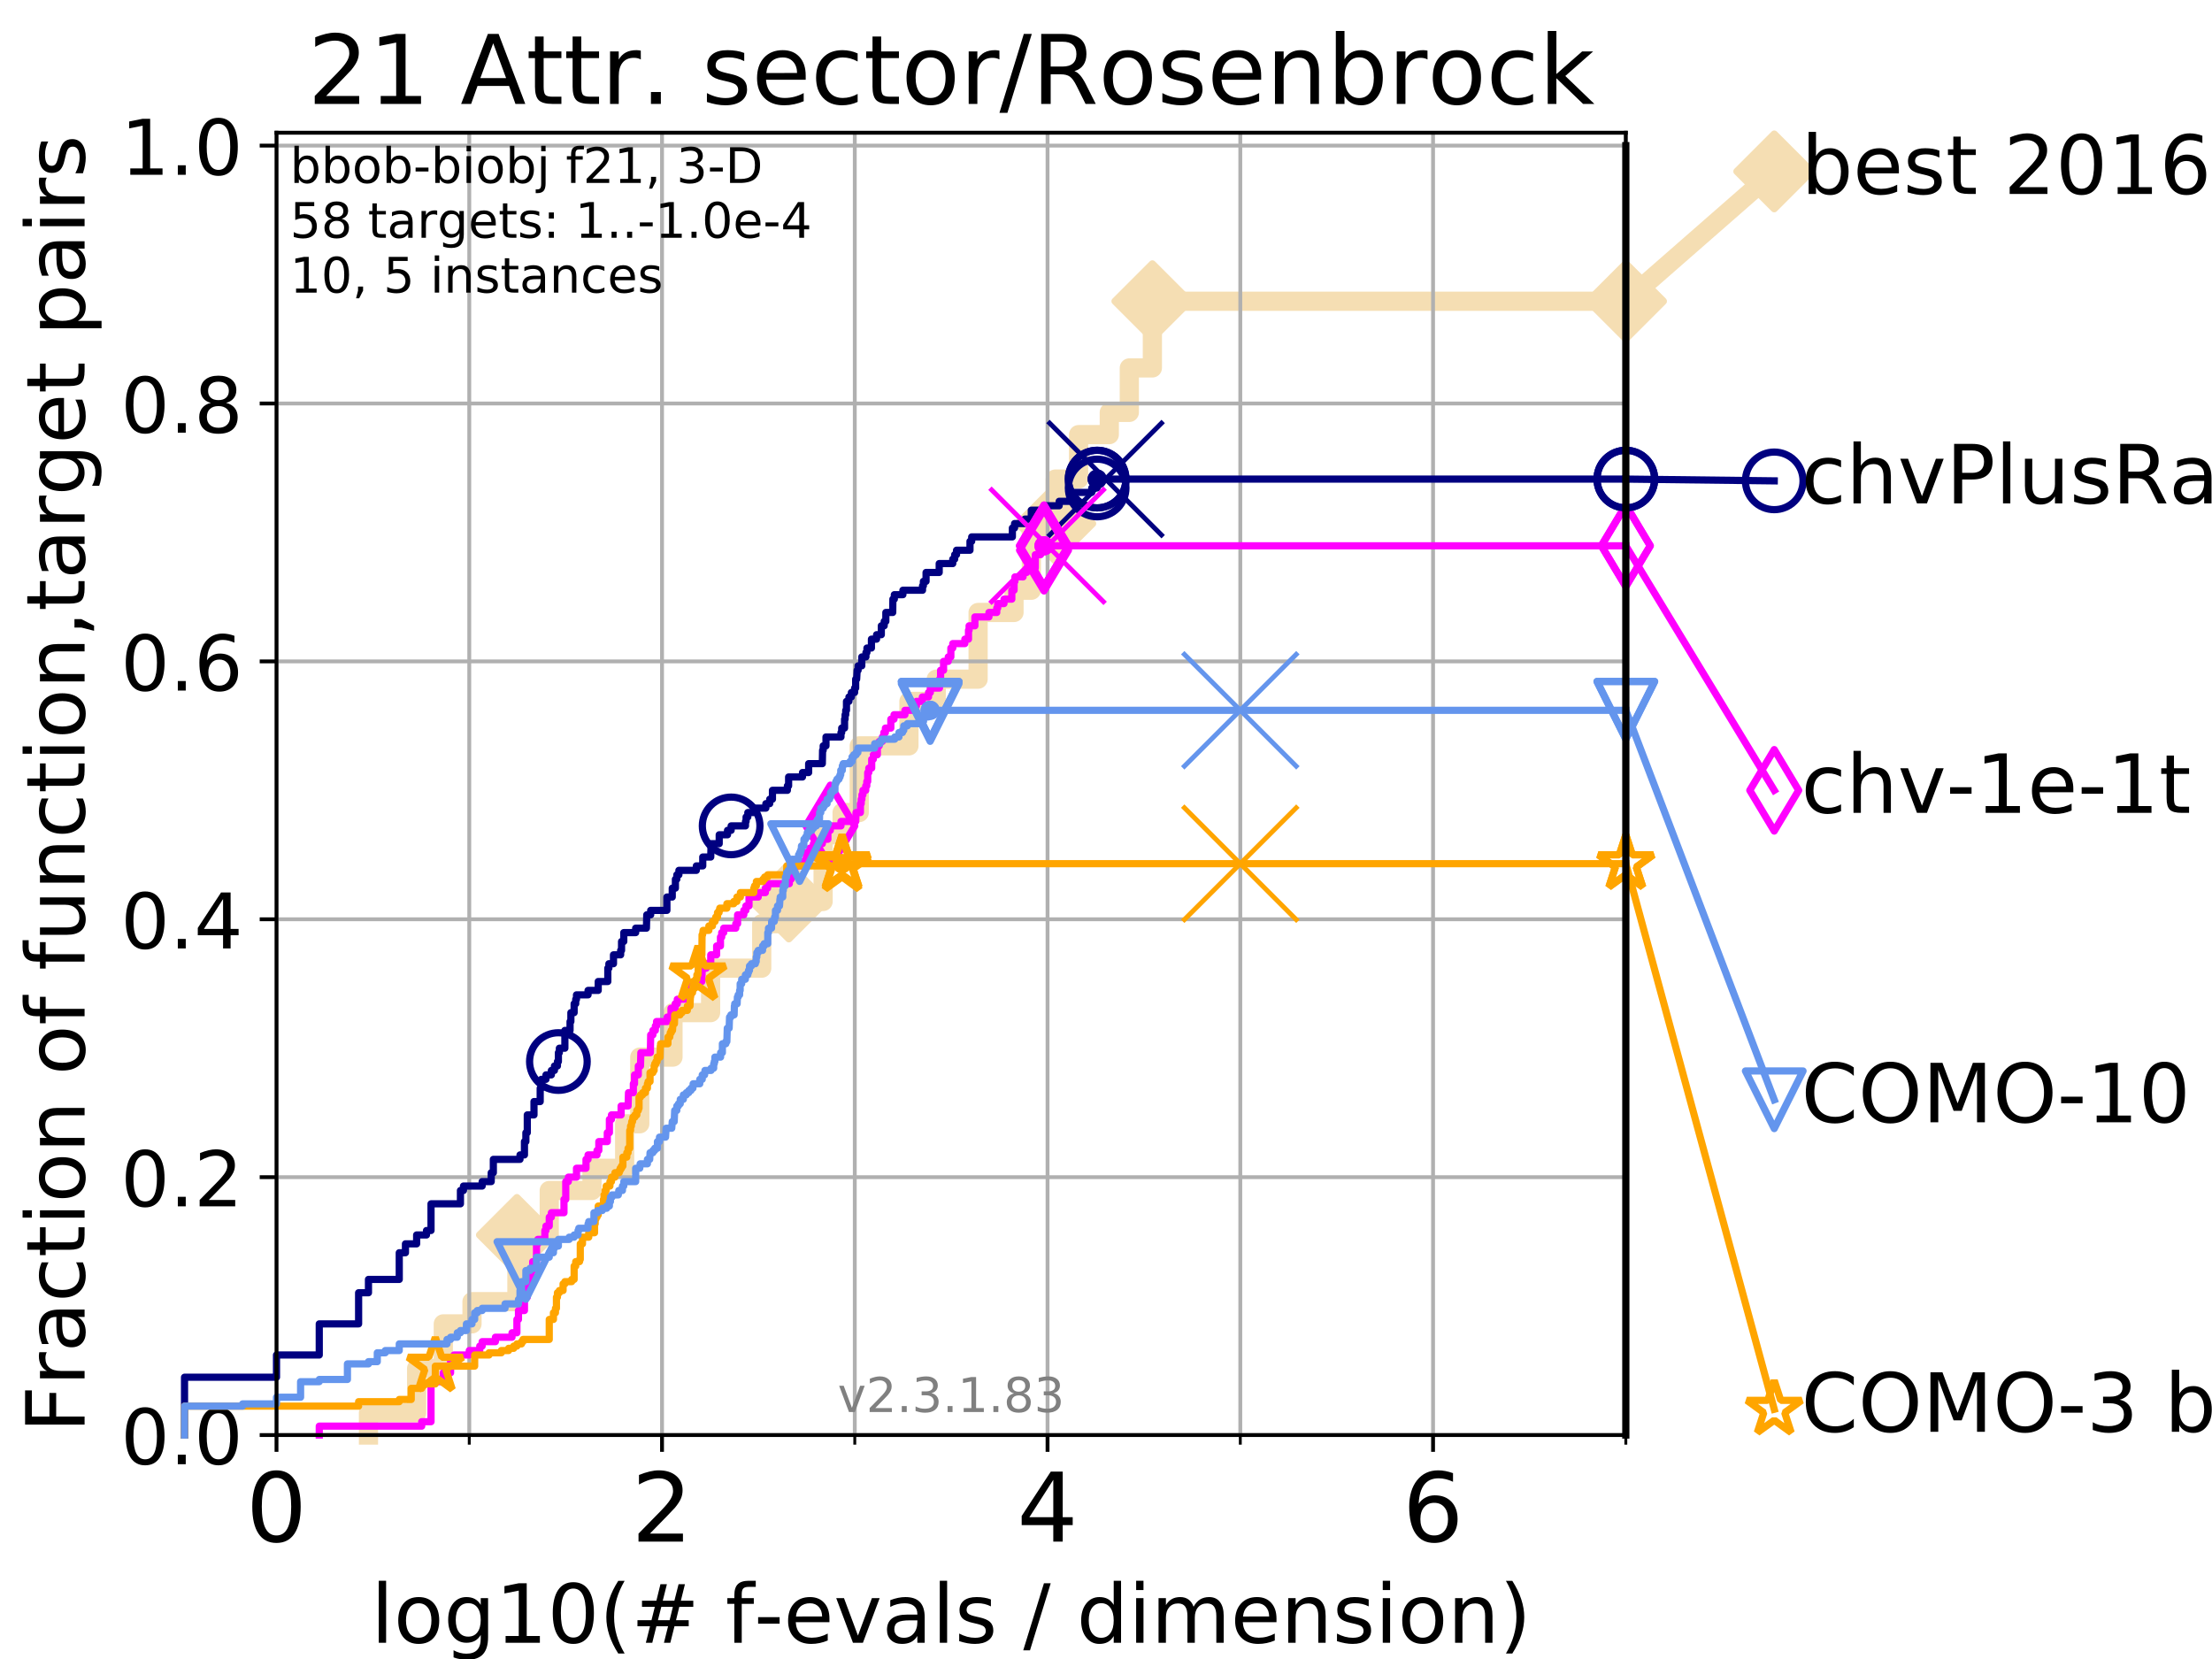 <?xml version="1.0" encoding="utf-8" standalone="no"?>
<!DOCTYPE svg PUBLIC "-//W3C//DTD SVG 1.1//EN"
  "http://www.w3.org/Graphics/SVG/1.1/DTD/svg11.dtd">
<!-- Created with matplotlib (https://matplotlib.org/) -->
<svg height="345.6pt" version="1.1" viewBox="0 0 460.8 345.6" width="460.8pt" xmlns="http://www.w3.org/2000/svg" xmlns:xlink="http://www.w3.org/1999/xlink">
 <defs>
  <style type="text/css">
*{stroke-linecap:butt;stroke-linejoin:round;}
  </style>
 </defs>
 <g id="figure_1">
  <g id="patch_1">
   <path d="M 0 345.6 
L 460.8 345.6 
L 460.8 0 
L 0 0 
z
" style="fill:#ffffff;"/>
  </g>
  <g id="axes_1">
   <g id="patch_2">
    <path d="M 57.6 298.944 
L 338.688 298.944 
L 338.688 27.648 
L 57.6 27.648 
z
" style="fill:#ffffff;"/>
   </g>
   <g id="line2d_1">
    <path d="M 76.759 298.944 
L 76.759 294.313 
L 86.793 294.313 
L 86.793 285.05 
L 92.347 285.05 
L 92.347 275.788 
L 98.327 275.788 
L 98.327 271.157 
L 107.68 271.157 
L 107.68 257.263 
L 114.419 257.263 
L 114.419 248.001 
L 123.327 248.001 
L 123.327 243.37 
L 130.128 243.37 
L 130.128 234.107 
L 133.277 234.107 
L 133.277 220.214 
L 140.196 220.214 
L 140.196 210.951 
L 148.032 210.951 
L 148.032 201.689 
L 158.679 201.689 
L 158.679 192.426 
L 164.334 192.426 
L 164.334 187.795 
L 171.468 187.795 
L 171.468 173.901 
L 175.423 173.901 
L 175.423 169.27 
L 178.994 169.27 
L 178.994 155.377 
L 189.345 155.377 
L 189.345 146.114 
L 195.031 146.114 
L 195.031 141.483 
L 203.756 141.483 
L 203.756 127.589 
L 211.237 127.589 
L 211.237 122.958 
L 214.847 122.958 
L 214.847 109.065 
L 219.835 109.065 
L 219.835 99.802 
L 224.689 99.802 
L 224.689 90.54 
L 231.085 90.54 
L 231.085 85.909 
L 235.261 85.909 
L 235.261 76.646 
L 240.06 76.646 
L 240.06 62.753 
L 338.688 62.753 
" style="fill:none;stroke:#f5deb3;stroke-linecap:square;stroke-width:4;"/>
   </g>
   <g id="line2d_2">
    <defs>
     <path d="M 0 7.778 
L 7.778 0 
L 0 -7.778 
L -7.778 0 
z
" id="m4ec9b1f7ac" style="stroke:#f5deb3;stroke-linejoin:miter;stroke-width:1.5;"/>
    </defs>
    <g>
     <use style="fill:#f5deb3;stroke:#f5deb3;stroke-linejoin:miter;stroke-width:1.5;" x="107.68" xlink:href="#m4ec9b1f7ac" y="257.263"/>
     <use style="fill:#f5deb3;stroke:#f5deb3;stroke-linejoin:miter;stroke-width:1.5;" x="164.334" xlink:href="#m4ec9b1f7ac" y="187.795"/>
     <use style="fill:#f5deb3;stroke:#f5deb3;stroke-linejoin:miter;stroke-width:1.5;" x="219.835" xlink:href="#m4ec9b1f7ac" y="109.065"/>
     <use style="fill:#f5deb3;stroke:#f5deb3;stroke-linejoin:miter;stroke-width:1.5;" x="240.06" xlink:href="#m4ec9b1f7ac" y="62.753"/>
     <use style="fill:#f5deb3;stroke:#f5deb3;stroke-linejoin:miter;stroke-width:1.5;" x="338.688" xlink:href="#m4ec9b1f7ac" y="62.753"/>
    </g>
   </g>
   <g id="line2d_3">
    <path style="fill:none;stroke:#f5deb3;stroke-linecap:square;stroke-width:4;"/>
    <g/>
   </g>
   <g id="line2d_4">
    <path d="M 338.688 62.753 
L 369.608 35.706 
" style="fill:none;stroke:#f5deb3;stroke-linecap:square;stroke-width:4;"/>
    <g>
     <use style="fill:#f5deb3;stroke:#f5deb3;stroke-linejoin:miter;stroke-width:1.5;" x="338.688" xlink:href="#m4ec9b1f7ac" y="62.753"/>
     <use style="fill:#f5deb3;stroke:#f5deb3;stroke-linejoin:miter;stroke-width:1.5;" x="369.608" xlink:href="#m4ec9b1f7ac" y="35.706"/>
    </g>
   </g>
   <g id="matplotlib.axis_1">
    <g id="xtick_1">
     <g id="line2d_5">
      <path clip-path="url(#p1ac340759f)" d="M 57.6 298.944 
L 57.6 27.648 
" style="fill:none;stroke:#b0b0b0;stroke-linecap:square;stroke-width:0.8;"/>
     </g>
     <g id="line2d_6">
      <defs>
       <path d="M 0 0 
L 0 3.5 
" id="m71a1d8b8d8" style="stroke:#000000;stroke-width:0.8;"/>
      </defs>
      <g>
       <use style="stroke:#000000;stroke-width:0.8;" x="57.6" xlink:href="#m71a1d8b8d8" y="298.944"/>
      </g>
     </g>
     <g id="text_1">
      <!-- 0 -->
      <defs>
       <path d="M 31.781 66.406 
Q 24.172 66.406 20.328 58.906 
Q 16.5 51.422 16.5 36.375 
Q 16.5 21.391 20.328 13.891 
Q 24.172 6.391 31.781 6.391 
Q 39.453 6.391 43.281 13.891 
Q 47.125 21.391 47.125 36.375 
Q 47.125 51.422 43.281 58.906 
Q 39.453 66.406 31.781 66.406 
z
M 31.781 74.219 
Q 44.047 74.219 50.516 64.516 
Q 56.984 54.828 56.984 36.375 
Q 56.984 17.969 50.516 8.266 
Q 44.047 -1.422 31.781 -1.422 
Q 19.531 -1.422 13.062 8.266 
Q 6.594 17.969 6.594 36.375 
Q 6.594 54.828 13.062 64.516 
Q 19.531 74.219 31.781 74.219 
z
" id="DejaVuSans-48"/>
      </defs>
      <g transform="translate(51.237 321.141)scale(0.2 -0.2)">
       <use xlink:href="#DejaVuSans-48"/>
      </g>
     </g>
    </g>
    <g id="xtick_2">
     <g id="line2d_7">
      <path clip-path="url(#p1ac340759f)" d="M 137.911 298.944 
L 137.911 27.648 
" style="fill:none;stroke:#b0b0b0;stroke-linecap:square;stroke-width:0.8;"/>
     </g>
     <g id="line2d_8">
      <g>
       <use style="stroke:#000000;stroke-width:0.8;" x="137.911" xlink:href="#m71a1d8b8d8" y="298.944"/>
      </g>
     </g>
     <g id="text_2">
      <!-- 2 -->
      <defs>
       <path d="M 19.188 8.297 
L 53.609 8.297 
L 53.609 0 
L 7.328 0 
L 7.328 8.297 
Q 12.938 14.109 22.625 23.891 
Q 32.328 33.688 34.812 36.531 
Q 39.547 41.844 41.422 45.531 
Q 43.312 49.219 43.312 52.781 
Q 43.312 58.594 39.234 62.25 
Q 35.156 65.922 28.609 65.922 
Q 23.969 65.922 18.812 64.312 
Q 13.672 62.703 7.812 59.422 
L 7.812 69.391 
Q 13.766 71.781 18.938 73 
Q 24.125 74.219 28.422 74.219 
Q 39.75 74.219 46.484 68.547 
Q 53.219 62.891 53.219 53.422 
Q 53.219 48.922 51.531 44.891 
Q 49.859 40.875 45.406 35.406 
Q 44.188 33.984 37.641 27.219 
Q 31.109 20.453 19.188 8.297 
z
" id="DejaVuSans-50"/>
      </defs>
      <g transform="translate(131.548 321.141)scale(0.2 -0.2)">
       <use xlink:href="#DejaVuSans-50"/>
      </g>
     </g>
    </g>
    <g id="xtick_3">
     <g id="line2d_9">
      <path clip-path="url(#p1ac340759f)" d="M 218.222 298.944 
L 218.222 27.648 
" style="fill:none;stroke:#b0b0b0;stroke-linecap:square;stroke-width:0.8;"/>
     </g>
     <g id="line2d_10">
      <g>
       <use style="stroke:#000000;stroke-width:0.8;" x="218.222" xlink:href="#m71a1d8b8d8" y="298.944"/>
      </g>
     </g>
     <g id="text_3">
      <!-- 4 -->
      <defs>
       <path d="M 37.797 64.312 
L 12.891 25.391 
L 37.797 25.391 
z
M 35.203 72.906 
L 47.609 72.906 
L 47.609 25.391 
L 58.016 25.391 
L 58.016 17.188 
L 47.609 17.188 
L 47.609 0 
L 37.797 0 
L 37.797 17.188 
L 4.891 17.188 
L 4.891 26.703 
z
" id="DejaVuSans-52"/>
      </defs>
      <g transform="translate(211.859 321.141)scale(0.2 -0.2)">
       <use xlink:href="#DejaVuSans-52"/>
      </g>
     </g>
    </g>
    <g id="xtick_4">
     <g id="line2d_11">
      <path clip-path="url(#p1ac340759f)" d="M 298.533 298.944 
L 298.533 27.648 
" style="fill:none;stroke:#b0b0b0;stroke-linecap:square;stroke-width:0.8;"/>
     </g>
     <g id="line2d_12">
      <g>
       <use style="stroke:#000000;stroke-width:0.8;" x="298.533" xlink:href="#m71a1d8b8d8" y="298.944"/>
      </g>
     </g>
     <g id="text_4">
      <!-- 6 -->
      <defs>
       <path d="M 33.016 40.375 
Q 26.375 40.375 22.484 35.828 
Q 18.609 31.297 18.609 23.391 
Q 18.609 15.531 22.484 10.953 
Q 26.375 6.391 33.016 6.391 
Q 39.656 6.391 43.531 10.953 
Q 47.406 15.531 47.406 23.391 
Q 47.406 31.297 43.531 35.828 
Q 39.656 40.375 33.016 40.375 
z
M 52.594 71.297 
L 52.594 62.312 
Q 48.875 64.062 45.094 64.984 
Q 41.312 65.922 37.594 65.922 
Q 27.828 65.922 22.672 59.328 
Q 17.531 52.734 16.797 39.406 
Q 19.672 43.656 24.016 45.922 
Q 28.375 48.188 33.594 48.188 
Q 44.578 48.188 50.953 41.516 
Q 57.328 34.859 57.328 23.391 
Q 57.328 12.156 50.688 5.359 
Q 44.047 -1.422 33.016 -1.422 
Q 20.359 -1.422 13.672 8.266 
Q 6.984 17.969 6.984 36.375 
Q 6.984 53.656 15.188 63.938 
Q 23.391 74.219 37.203 74.219 
Q 40.922 74.219 44.703 73.484 
Q 48.484 72.75 52.594 71.297 
z
" id="DejaVuSans-54"/>
      </defs>
      <g transform="translate(292.17 321.141)scale(0.2 -0.2)">
       <use xlink:href="#DejaVuSans-54"/>
      </g>
     </g>
    </g>
    <g id="xtick_5">
     <g id="line2d_13">
      <path clip-path="url(#p1ac340759f)" d="M 97.755 298.944 
L 97.755 27.648 
" style="fill:none;stroke:#b0b0b0;stroke-linecap:square;stroke-width:0.8;"/>
     </g>
     <g id="line2d_14">
      <defs>
       <path d="M 0 0 
L 0 2 
" id="m7297abf88e" style="stroke:#000000;stroke-width:0.6;"/>
      </defs>
      <g>
       <use style="stroke:#000000;stroke-width:0.6;" x="97.755" xlink:href="#m7297abf88e" y="298.944"/>
      </g>
     </g>
    </g>
    <g id="xtick_6">
     <g id="line2d_15">
      <path clip-path="url(#p1ac340759f)" d="M 178.066 298.944 
L 178.066 27.648 
" style="fill:none;stroke:#b0b0b0;stroke-linecap:square;stroke-width:0.8;"/>
     </g>
     <g id="line2d_16">
      <g>
       <use style="stroke:#000000;stroke-width:0.6;" x="178.066" xlink:href="#m7297abf88e" y="298.944"/>
      </g>
     </g>
    </g>
    <g id="xtick_7">
     <g id="line2d_17">
      <path clip-path="url(#p1ac340759f)" d="M 258.377 298.944 
L 258.377 27.648 
" style="fill:none;stroke:#b0b0b0;stroke-linecap:square;stroke-width:0.8;"/>
     </g>
     <g id="line2d_18">
      <g>
       <use style="stroke:#000000;stroke-width:0.6;" x="258.377" xlink:href="#m7297abf88e" y="298.944"/>
      </g>
     </g>
    </g>
    <g id="xtick_8">
     <g id="line2d_19">
      <path clip-path="url(#p1ac340759f)" d="M 338.688 298.944 
L 338.688 27.648 
" style="fill:none;stroke:#b0b0b0;stroke-linecap:square;stroke-width:0.8;"/>
     </g>
     <g id="line2d_20">
      <g>
       <use style="stroke:#000000;stroke-width:0.6;" x="338.688" xlink:href="#m7297abf88e" y="298.944"/>
      </g>
     </g>
    </g>
    <g id="text_5">
     <!-- log10(# f-evals / dimension) -->
     <defs>
      <path d="M 9.422 75.984 
L 18.406 75.984 
L 18.406 0 
L 9.422 0 
z
" id="DejaVuSans-108"/>
      <path d="M 30.609 48.391 
Q 23.391 48.391 19.188 42.75 
Q 14.984 37.109 14.984 27.297 
Q 14.984 17.484 19.156 11.844 
Q 23.344 6.203 30.609 6.203 
Q 37.797 6.203 41.984 11.859 
Q 46.188 17.531 46.188 27.297 
Q 46.188 37.016 41.984 42.703 
Q 37.797 48.391 30.609 48.391 
z
M 30.609 56 
Q 42.328 56 49.016 48.375 
Q 55.719 40.766 55.719 27.297 
Q 55.719 13.875 49.016 6.219 
Q 42.328 -1.422 30.609 -1.422 
Q 18.844 -1.422 12.172 6.219 
Q 5.516 13.875 5.516 27.297 
Q 5.516 40.766 12.172 48.375 
Q 18.844 56 30.609 56 
z
" id="DejaVuSans-111"/>
      <path d="M 45.406 27.984 
Q 45.406 37.75 41.375 43.109 
Q 37.359 48.484 30.078 48.484 
Q 22.859 48.484 18.828 43.109 
Q 14.797 37.75 14.797 27.984 
Q 14.797 18.266 18.828 12.891 
Q 22.859 7.516 30.078 7.516 
Q 37.359 7.516 41.375 12.891 
Q 45.406 18.266 45.406 27.984 
z
M 54.391 6.781 
Q 54.391 -7.172 48.188 -13.984 
Q 42 -20.797 29.203 -20.797 
Q 24.469 -20.797 20.266 -20.094 
Q 16.062 -19.391 12.109 -17.922 
L 12.109 -9.188 
Q 16.062 -11.328 19.922 -12.344 
Q 23.781 -13.375 27.781 -13.375 
Q 36.625 -13.375 41.016 -8.766 
Q 45.406 -4.156 45.406 5.172 
L 45.406 9.625 
Q 42.625 4.781 38.281 2.391 
Q 33.938 0 27.875 0 
Q 17.828 0 11.672 7.656 
Q 5.516 15.328 5.516 27.984 
Q 5.516 40.672 11.672 48.328 
Q 17.828 56 27.875 56 
Q 33.938 56 38.281 53.609 
Q 42.625 51.219 45.406 46.391 
L 45.406 54.688 
L 54.391 54.688 
z
" id="DejaVuSans-103"/>
      <path d="M 12.406 8.297 
L 28.516 8.297 
L 28.516 63.922 
L 10.984 60.406 
L 10.984 69.391 
L 28.422 72.906 
L 38.281 72.906 
L 38.281 8.297 
L 54.391 8.297 
L 54.391 0 
L 12.406 0 
z
" id="DejaVuSans-49"/>
      <path d="M 31 75.875 
Q 24.469 64.656 21.281 53.656 
Q 18.109 42.672 18.109 31.391 
Q 18.109 20.125 21.312 9.062 
Q 24.516 -2 31 -13.188 
L 23.188 -13.188 
Q 15.875 -1.703 12.234 9.375 
Q 8.594 20.453 8.594 31.391 
Q 8.594 42.281 12.203 53.312 
Q 15.828 64.359 23.188 75.875 
z
" id="DejaVuSans-40"/>
      <path d="M 51.125 44 
L 36.922 44 
L 32.812 27.688 
L 47.125 27.688 
z
M 43.797 71.781 
L 38.719 51.516 
L 52.984 51.516 
L 58.109 71.781 
L 65.922 71.781 
L 60.891 51.516 
L 76.125 51.516 
L 76.125 44 
L 58.984 44 
L 54.984 27.688 
L 70.516 27.688 
L 70.516 20.219 
L 53.078 20.219 
L 48 0 
L 40.188 0 
L 45.219 20.219 
L 30.906 20.219 
L 25.875 0 
L 18.016 0 
L 23.094 20.219 
L 7.719 20.219 
L 7.719 27.688 
L 24.906 27.688 
L 29 44 
L 13.281 44 
L 13.281 51.516 
L 30.906 51.516 
L 35.891 71.781 
z
" id="DejaVuSans-35"/>
      <path id="DejaVuSans-32"/>
      <path d="M 37.109 75.984 
L 37.109 68.5 
L 28.516 68.5 
Q 23.688 68.5 21.797 66.547 
Q 19.922 64.594 19.922 59.516 
L 19.922 54.688 
L 34.719 54.688 
L 34.719 47.703 
L 19.922 47.703 
L 19.922 0 
L 10.891 0 
L 10.891 47.703 
L 2.297 47.703 
L 2.297 54.688 
L 10.891 54.688 
L 10.891 58.5 
Q 10.891 67.625 15.141 71.797 
Q 19.391 75.984 28.609 75.984 
z
" id="DejaVuSans-102"/>
      <path d="M 4.891 31.391 
L 31.203 31.391 
L 31.203 23.391 
L 4.891 23.391 
z
" id="DejaVuSans-45"/>
      <path d="M 56.203 29.594 
L 56.203 25.203 
L 14.891 25.203 
Q 15.484 15.922 20.484 11.062 
Q 25.484 6.203 34.422 6.203 
Q 39.594 6.203 44.453 7.469 
Q 49.312 8.734 54.109 11.281 
L 54.109 2.781 
Q 49.266 0.734 44.188 -0.344 
Q 39.109 -1.422 33.891 -1.422 
Q 20.797 -1.422 13.156 6.188 
Q 5.516 13.812 5.516 26.812 
Q 5.516 40.234 12.766 48.109 
Q 20.016 56 32.328 56 
Q 43.359 56 49.781 48.891 
Q 56.203 41.797 56.203 29.594 
z
M 47.219 32.234 
Q 47.125 39.594 43.094 43.984 
Q 39.062 48.391 32.422 48.391 
Q 24.906 48.391 20.391 44.141 
Q 15.875 39.891 15.188 32.172 
z
" id="DejaVuSans-101"/>
      <path d="M 2.984 54.688 
L 12.5 54.688 
L 29.594 8.797 
L 46.688 54.688 
L 56.203 54.688 
L 35.688 0 
L 23.484 0 
z
" id="DejaVuSans-118"/>
      <path d="M 34.281 27.484 
Q 23.391 27.484 19.188 25 
Q 14.984 22.516 14.984 16.5 
Q 14.984 11.719 18.141 8.906 
Q 21.297 6.109 26.703 6.109 
Q 34.188 6.109 38.703 11.406 
Q 43.219 16.703 43.219 25.484 
L 43.219 27.484 
z
M 52.203 31.203 
L 52.203 0 
L 43.219 0 
L 43.219 8.297 
Q 40.141 3.328 35.547 0.953 
Q 30.953 -1.422 24.312 -1.422 
Q 15.922 -1.422 10.953 3.297 
Q 6 8.016 6 15.922 
Q 6 25.141 12.172 29.828 
Q 18.359 34.516 30.609 34.516 
L 43.219 34.516 
L 43.219 35.406 
Q 43.219 41.609 39.141 45 
Q 35.062 48.391 27.688 48.391 
Q 23 48.391 18.547 47.266 
Q 14.109 46.141 10.016 43.891 
L 10.016 52.203 
Q 14.938 54.109 19.578 55.047 
Q 24.219 56 28.609 56 
Q 40.484 56 46.344 49.844 
Q 52.203 43.703 52.203 31.203 
z
" id="DejaVuSans-97"/>
      <path d="M 44.281 53.078 
L 44.281 44.578 
Q 40.484 46.531 36.375 47.5 
Q 32.281 48.484 27.875 48.484 
Q 21.188 48.484 17.844 46.438 
Q 14.5 44.391 14.5 40.281 
Q 14.5 37.156 16.891 35.375 
Q 19.281 33.594 26.516 31.984 
L 29.594 31.297 
Q 39.156 29.25 43.188 25.516 
Q 47.219 21.781 47.219 15.094 
Q 47.219 7.469 41.188 3.016 
Q 35.156 -1.422 24.609 -1.422 
Q 20.219 -1.422 15.453 -0.562 
Q 10.688 0.297 5.422 2 
L 5.422 11.281 
Q 10.406 8.688 15.234 7.391 
Q 20.062 6.109 24.812 6.109 
Q 31.156 6.109 34.562 8.281 
Q 37.984 10.453 37.984 14.406 
Q 37.984 18.062 35.516 20.016 
Q 33.062 21.969 24.703 23.781 
L 21.578 24.516 
Q 13.234 26.266 9.516 29.906 
Q 5.812 33.547 5.812 39.891 
Q 5.812 47.609 11.281 51.797 
Q 16.75 56 26.812 56 
Q 31.781 56 36.172 55.266 
Q 40.578 54.547 44.281 53.078 
z
" id="DejaVuSans-115"/>
      <path d="M 25.391 72.906 
L 33.688 72.906 
L 8.297 -9.281 
L 0 -9.281 
z
" id="DejaVuSans-47"/>
      <path d="M 45.406 46.391 
L 45.406 75.984 
L 54.391 75.984 
L 54.391 0 
L 45.406 0 
L 45.406 8.203 
Q 42.578 3.328 38.25 0.953 
Q 33.938 -1.422 27.875 -1.422 
Q 17.969 -1.422 11.734 6.484 
Q 5.516 14.406 5.516 27.297 
Q 5.516 40.188 11.734 48.094 
Q 17.969 56 27.875 56 
Q 33.938 56 38.25 53.625 
Q 42.578 51.266 45.406 46.391 
z
M 14.797 27.297 
Q 14.797 17.391 18.875 11.75 
Q 22.953 6.109 30.078 6.109 
Q 37.203 6.109 41.297 11.75 
Q 45.406 17.391 45.406 27.297 
Q 45.406 37.203 41.297 42.844 
Q 37.203 48.484 30.078 48.484 
Q 22.953 48.484 18.875 42.844 
Q 14.797 37.203 14.797 27.297 
z
" id="DejaVuSans-100"/>
      <path d="M 9.422 54.688 
L 18.406 54.688 
L 18.406 0 
L 9.422 0 
z
M 9.422 75.984 
L 18.406 75.984 
L 18.406 64.594 
L 9.422 64.594 
z
" id="DejaVuSans-105"/>
      <path d="M 52 44.188 
Q 55.375 50.25 60.062 53.125 
Q 64.75 56 71.094 56 
Q 79.641 56 84.281 50.016 
Q 88.922 44.047 88.922 33.016 
L 88.922 0 
L 79.891 0 
L 79.891 32.719 
Q 79.891 40.578 77.094 44.375 
Q 74.312 48.188 68.609 48.188 
Q 61.625 48.188 57.562 43.547 
Q 53.516 38.922 53.516 30.906 
L 53.516 0 
L 44.484 0 
L 44.484 32.719 
Q 44.484 40.625 41.703 44.406 
Q 38.922 48.188 33.109 48.188 
Q 26.219 48.188 22.156 43.531 
Q 18.109 38.875 18.109 30.906 
L 18.109 0 
L 9.078 0 
L 9.078 54.688 
L 18.109 54.688 
L 18.109 46.188 
Q 21.188 51.219 25.484 53.609 
Q 29.781 56 35.688 56 
Q 41.656 56 45.828 52.969 
Q 50 49.953 52 44.188 
z
" id="DejaVuSans-109"/>
      <path d="M 54.891 33.016 
L 54.891 0 
L 45.906 0 
L 45.906 32.719 
Q 45.906 40.484 42.875 44.328 
Q 39.844 48.188 33.797 48.188 
Q 26.516 48.188 22.312 43.547 
Q 18.109 38.922 18.109 30.906 
L 18.109 0 
L 9.078 0 
L 9.078 54.688 
L 18.109 54.688 
L 18.109 46.188 
Q 21.344 51.125 25.703 53.562 
Q 30.078 56 35.797 56 
Q 45.219 56 50.047 50.172 
Q 54.891 44.344 54.891 33.016 
z
" id="DejaVuSans-110"/>
      <path d="M 8.016 75.875 
L 15.828 75.875 
Q 23.141 64.359 26.781 53.312 
Q 30.422 42.281 30.422 31.391 
Q 30.422 20.453 26.781 9.375 
Q 23.141 -1.703 15.828 -13.188 
L 8.016 -13.188 
Q 14.5 -2 17.703 9.062 
Q 20.906 20.125 20.906 31.391 
Q 20.906 42.672 17.703 53.656 
Q 14.5 64.656 8.016 75.875 
z
" id="DejaVuSans-41"/>
     </defs>
     <g transform="translate(77.303 342.218)scale(0.17 -0.17)">
      <use xlink:href="#DejaVuSans-108"/>
      <use x="27.783" xlink:href="#DejaVuSans-111"/>
      <use x="88.965" xlink:href="#DejaVuSans-103"/>
      <use x="152.441" xlink:href="#DejaVuSans-49"/>
      <use x="216.064" xlink:href="#DejaVuSans-48"/>
      <use x="279.688" xlink:href="#DejaVuSans-40"/>
      <use x="318.701" xlink:href="#DejaVuSans-35"/>
      <use x="402.49" xlink:href="#DejaVuSans-32"/>
      <use x="434.277" xlink:href="#DejaVuSans-102"/>
      <use x="469.404" xlink:href="#DejaVuSans-45"/>
      <use x="505.488" xlink:href="#DejaVuSans-101"/>
      <use x="567.012" xlink:href="#DejaVuSans-118"/>
      <use x="626.191" xlink:href="#DejaVuSans-97"/>
      <use x="687.471" xlink:href="#DejaVuSans-108"/>
      <use x="715.254" xlink:href="#DejaVuSans-115"/>
      <use x="767.354" xlink:href="#DejaVuSans-32"/>
      <use x="799.141" xlink:href="#DejaVuSans-47"/>
      <use x="832.832" xlink:href="#DejaVuSans-32"/>
      <use x="864.619" xlink:href="#DejaVuSans-100"/>
      <use x="928.096" xlink:href="#DejaVuSans-105"/>
      <use x="955.879" xlink:href="#DejaVuSans-109"/>
      <use x="1053.291" xlink:href="#DejaVuSans-101"/>
      <use x="1114.814" xlink:href="#DejaVuSans-110"/>
      <use x="1178.193" xlink:href="#DejaVuSans-115"/>
      <use x="1230.293" xlink:href="#DejaVuSans-105"/>
      <use x="1258.076" xlink:href="#DejaVuSans-111"/>
      <use x="1319.258" xlink:href="#DejaVuSans-110"/>
      <use x="1382.637" xlink:href="#DejaVuSans-41"/>
     </g>
    </g>
   </g>
   <g id="matplotlib.axis_2">
    <g id="ytick_1">
     <g id="line2d_21">
      <path clip-path="url(#p1ac340759f)" d="M 57.6 298.944 
L 338.688 298.944 
" style="fill:none;stroke:#b0b0b0;stroke-linecap:square;stroke-width:0.8;"/>
     </g>
     <g id="line2d_22">
      <defs>
       <path d="M 0 0 
L -3.5 0 
" id="mfaac4d62c5" style="stroke:#000000;stroke-width:0.8;"/>
      </defs>
      <g>
       <use style="stroke:#000000;stroke-width:0.8;" x="57.6" xlink:href="#mfaac4d62c5" y="298.944"/>
      </g>
     </g>
     <g id="text_6">
      <!-- 0.0 -->
      <defs>
       <path d="M 10.688 12.406 
L 21 12.406 
L 21 0 
L 10.688 0 
z
" id="DejaVuSans-46"/>
      </defs>
      <g transform="translate(25.155 305.023)scale(0.16 -0.16)">
       <use xlink:href="#DejaVuSans-48"/>
       <use x="63.623" xlink:href="#DejaVuSans-46"/>
       <use x="95.41" xlink:href="#DejaVuSans-48"/>
      </g>
     </g>
    </g>
    <g id="ytick_2">
     <g id="line2d_23">
      <path clip-path="url(#p1ac340759f)" d="M 57.6 245.222 
L 338.688 245.222 
" style="fill:none;stroke:#b0b0b0;stroke-linecap:square;stroke-width:0.8;"/>
     </g>
     <g id="line2d_24">
      <g>
       <use style="stroke:#000000;stroke-width:0.8;" x="57.6" xlink:href="#mfaac4d62c5" y="245.222"/>
      </g>
     </g>
     <g id="text_7">
      <!-- 0.2 -->
      <g transform="translate(25.155 251.301)scale(0.16 -0.16)">
       <use xlink:href="#DejaVuSans-48"/>
       <use x="63.623" xlink:href="#DejaVuSans-46"/>
       <use x="95.41" xlink:href="#DejaVuSans-50"/>
      </g>
     </g>
    </g>
    <g id="ytick_3">
     <g id="line2d_25">
      <path clip-path="url(#p1ac340759f)" d="M 57.6 191.5 
L 338.688 191.5 
" style="fill:none;stroke:#b0b0b0;stroke-linecap:square;stroke-width:0.8;"/>
     </g>
     <g id="line2d_26">
      <g>
       <use style="stroke:#000000;stroke-width:0.8;" x="57.6" xlink:href="#mfaac4d62c5" y="191.5"/>
      </g>
     </g>
     <g id="text_8">
      <!-- 0.4 -->
      <g transform="translate(25.155 197.579)scale(0.16 -0.16)">
       <use xlink:href="#DejaVuSans-48"/>
       <use x="63.623" xlink:href="#DejaVuSans-46"/>
       <use x="95.41" xlink:href="#DejaVuSans-52"/>
      </g>
     </g>
    </g>
    <g id="ytick_4">
     <g id="line2d_27">
      <path clip-path="url(#p1ac340759f)" d="M 57.6 137.778 
L 338.688 137.778 
" style="fill:none;stroke:#b0b0b0;stroke-linecap:square;stroke-width:0.8;"/>
     </g>
     <g id="line2d_28">
      <g>
       <use style="stroke:#000000;stroke-width:0.8;" x="57.6" xlink:href="#mfaac4d62c5" y="137.778"/>
      </g>
     </g>
     <g id="text_9">
      <!-- 0.6 -->
      <g transform="translate(25.155 143.857)scale(0.16 -0.16)">
       <use xlink:href="#DejaVuSans-48"/>
       <use x="63.623" xlink:href="#DejaVuSans-46"/>
       <use x="95.41" xlink:href="#DejaVuSans-54"/>
      </g>
     </g>
    </g>
    <g id="ytick_5">
     <g id="line2d_29">
      <path clip-path="url(#p1ac340759f)" d="M 57.6 84.056 
L 338.688 84.056 
" style="fill:none;stroke:#b0b0b0;stroke-linecap:square;stroke-width:0.8;"/>
     </g>
     <g id="line2d_30">
      <g>
       <use style="stroke:#000000;stroke-width:0.8;" x="57.6" xlink:href="#mfaac4d62c5" y="84.056"/>
      </g>
     </g>
     <g id="text_10">
      <!-- 0.8 -->
      <defs>
       <path d="M 31.781 34.625 
Q 24.75 34.625 20.719 30.859 
Q 16.703 27.094 16.703 20.516 
Q 16.703 13.922 20.719 10.156 
Q 24.75 6.391 31.781 6.391 
Q 38.812 6.391 42.859 10.172 
Q 46.922 13.969 46.922 20.516 
Q 46.922 27.094 42.891 30.859 
Q 38.875 34.625 31.781 34.625 
z
M 21.922 38.812 
Q 15.578 40.375 12.031 44.719 
Q 8.5 49.078 8.5 55.328 
Q 8.5 64.062 14.719 69.141 
Q 20.953 74.219 31.781 74.219 
Q 42.672 74.219 48.875 69.141 
Q 55.078 64.062 55.078 55.328 
Q 55.078 49.078 51.531 44.719 
Q 48 40.375 41.703 38.812 
Q 48.828 37.156 52.797 32.312 
Q 56.781 27.484 56.781 20.516 
Q 56.781 9.906 50.312 4.234 
Q 43.844 -1.422 31.781 -1.422 
Q 19.734 -1.422 13.25 4.234 
Q 6.781 9.906 6.781 20.516 
Q 6.781 27.484 10.781 32.312 
Q 14.797 37.156 21.922 38.812 
z
M 18.312 54.391 
Q 18.312 48.734 21.844 45.562 
Q 25.391 42.391 31.781 42.391 
Q 38.141 42.391 41.719 45.562 
Q 45.312 48.734 45.312 54.391 
Q 45.312 60.062 41.719 63.234 
Q 38.141 66.406 31.781 66.406 
Q 25.391 66.406 21.844 63.234 
Q 18.312 60.062 18.312 54.391 
z
" id="DejaVuSans-56"/>
      </defs>
      <g transform="translate(25.155 90.135)scale(0.16 -0.16)">
       <use xlink:href="#DejaVuSans-48"/>
       <use x="63.623" xlink:href="#DejaVuSans-46"/>
       <use x="95.41" xlink:href="#DejaVuSans-56"/>
      </g>
     </g>
    </g>
    <g id="ytick_6">
     <g id="line2d_31">
      <path clip-path="url(#p1ac340759f)" d="M 57.6 30.334 
L 338.688 30.334 
" style="fill:none;stroke:#b0b0b0;stroke-linecap:square;stroke-width:0.8;"/>
     </g>
     <g id="line2d_32">
      <g>
       <use style="stroke:#000000;stroke-width:0.8;" x="57.6" xlink:href="#mfaac4d62c5" y="30.334"/>
      </g>
     </g>
     <g id="text_11">
      <!-- 1.0 -->
      <g transform="translate(25.155 36.413)scale(0.16 -0.16)">
       <use xlink:href="#DejaVuSans-49"/>
       <use x="63.623" xlink:href="#DejaVuSans-46"/>
       <use x="95.41" xlink:href="#DejaVuSans-48"/>
      </g>
     </g>
    </g>
    <g id="text_12">
     <!-- Fraction of function,target pairs -->
     <defs>
      <path d="M 9.812 72.906 
L 51.703 72.906 
L 51.703 64.594 
L 19.672 64.594 
L 19.672 43.109 
L 48.578 43.109 
L 48.578 34.812 
L 19.672 34.812 
L 19.672 0 
L 9.812 0 
z
" id="DejaVuSans-70"/>
      <path d="M 41.109 46.297 
Q 39.594 47.172 37.812 47.578 
Q 36.031 48 33.891 48 
Q 26.266 48 22.188 43.047 
Q 18.109 38.094 18.109 28.812 
L 18.109 0 
L 9.078 0 
L 9.078 54.688 
L 18.109 54.688 
L 18.109 46.188 
Q 20.953 51.172 25.484 53.578 
Q 30.031 56 36.531 56 
Q 37.453 56 38.578 55.875 
Q 39.703 55.766 41.062 55.516 
z
" id="DejaVuSans-114"/>
      <path d="M 48.781 52.594 
L 48.781 44.188 
Q 44.969 46.297 41.141 47.344 
Q 37.312 48.391 33.406 48.391 
Q 24.656 48.391 19.812 42.844 
Q 14.984 37.312 14.984 27.297 
Q 14.984 17.281 19.812 11.734 
Q 24.656 6.203 33.406 6.203 
Q 37.312 6.203 41.141 7.25 
Q 44.969 8.297 48.781 10.406 
L 48.781 2.094 
Q 45.016 0.344 40.984 -0.531 
Q 36.969 -1.422 32.422 -1.422 
Q 20.062 -1.422 12.781 6.344 
Q 5.516 14.109 5.516 27.297 
Q 5.516 40.672 12.859 48.328 
Q 20.219 56 33.016 56 
Q 37.156 56 41.109 55.141 
Q 45.062 54.297 48.781 52.594 
z
" id="DejaVuSans-99"/>
      <path d="M 18.312 70.219 
L 18.312 54.688 
L 36.812 54.688 
L 36.812 47.703 
L 18.312 47.703 
L 18.312 18.016 
Q 18.312 11.328 20.141 9.422 
Q 21.969 7.516 27.594 7.516 
L 36.812 7.516 
L 36.812 0 
L 27.594 0 
Q 17.188 0 13.234 3.875 
Q 9.281 7.766 9.281 18.016 
L 9.281 47.703 
L 2.688 47.703 
L 2.688 54.688 
L 9.281 54.688 
L 9.281 70.219 
z
" id="DejaVuSans-116"/>
      <path d="M 8.5 21.578 
L 8.5 54.688 
L 17.484 54.688 
L 17.484 21.922 
Q 17.484 14.156 20.5 10.266 
Q 23.531 6.391 29.594 6.391 
Q 36.859 6.391 41.078 11.031 
Q 45.312 15.672 45.312 23.688 
L 45.312 54.688 
L 54.297 54.688 
L 54.297 0 
L 45.312 0 
L 45.312 8.406 
Q 42.047 3.422 37.719 1 
Q 33.406 -1.422 27.688 -1.422 
Q 18.266 -1.422 13.375 4.438 
Q 8.5 10.297 8.5 21.578 
z
M 31.109 56 
z
" id="DejaVuSans-117"/>
      <path d="M 11.719 12.406 
L 22.016 12.406 
L 22.016 4 
L 14.016 -11.625 
L 7.719 -11.625 
L 11.719 4 
z
" id="DejaVuSans-44"/>
      <path d="M 18.109 8.203 
L 18.109 -20.797 
L 9.078 -20.797 
L 9.078 54.688 
L 18.109 54.688 
L 18.109 46.391 
Q 20.953 51.266 25.266 53.625 
Q 29.594 56 35.594 56 
Q 45.562 56 51.781 48.094 
Q 58.016 40.188 58.016 27.297 
Q 58.016 14.406 51.781 6.484 
Q 45.562 -1.422 35.594 -1.422 
Q 29.594 -1.422 25.266 0.953 
Q 20.953 3.328 18.109 8.203 
z
M 48.688 27.297 
Q 48.688 37.203 44.609 42.844 
Q 40.531 48.484 33.406 48.484 
Q 26.266 48.484 22.188 42.844 
Q 18.109 37.203 18.109 27.297 
Q 18.109 17.391 22.188 11.75 
Q 26.266 6.109 33.406 6.109 
Q 40.531 6.109 44.609 11.75 
Q 48.688 17.391 48.688 27.297 
z
" id="DejaVuSans-112"/>
     </defs>
     <g transform="translate(17.62 298.435)rotate(-90)scale(0.17 -0.17)">
      <use xlink:href="#DejaVuSans-70"/>
      <use x="57.41" xlink:href="#DejaVuSans-114"/>
      <use x="98.523" xlink:href="#DejaVuSans-97"/>
      <use x="159.803" xlink:href="#DejaVuSans-99"/>
      <use x="214.783" xlink:href="#DejaVuSans-116"/>
      <use x="253.992" xlink:href="#DejaVuSans-105"/>
      <use x="281.775" xlink:href="#DejaVuSans-111"/>
      <use x="342.957" xlink:href="#DejaVuSans-110"/>
      <use x="406.336" xlink:href="#DejaVuSans-32"/>
      <use x="438.123" xlink:href="#DejaVuSans-111"/>
      <use x="499.305" xlink:href="#DejaVuSans-102"/>
      <use x="534.51" xlink:href="#DejaVuSans-32"/>
      <use x="566.297" xlink:href="#DejaVuSans-102"/>
      <use x="601.502" xlink:href="#DejaVuSans-117"/>
      <use x="664.881" xlink:href="#DejaVuSans-110"/>
      <use x="728.26" xlink:href="#DejaVuSans-99"/>
      <use x="783.24" xlink:href="#DejaVuSans-116"/>
      <use x="822.449" xlink:href="#DejaVuSans-105"/>
      <use x="850.232" xlink:href="#DejaVuSans-111"/>
      <use x="911.414" xlink:href="#DejaVuSans-110"/>
      <use x="974.793" xlink:href="#DejaVuSans-44"/>
      <use x="1006.58" xlink:href="#DejaVuSans-116"/>
      <use x="1045.789" xlink:href="#DejaVuSans-97"/>
      <use x="1107.068" xlink:href="#DejaVuSans-114"/>
      <use x="1148.166" xlink:href="#DejaVuSans-103"/>
      <use x="1211.643" xlink:href="#DejaVuSans-101"/>
      <use x="1273.166" xlink:href="#DejaVuSans-116"/>
      <use x="1312.375" xlink:href="#DejaVuSans-32"/>
      <use x="1344.162" xlink:href="#DejaVuSans-112"/>
      <use x="1407.639" xlink:href="#DejaVuSans-97"/>
      <use x="1468.918" xlink:href="#DejaVuSans-105"/>
      <use x="1496.701" xlink:href="#DejaVuSans-114"/>
      <use x="1537.814" xlink:href="#DejaVuSans-115"/>
     </g>
    </g>
   </g>
   <g id="line2d_33">
    <defs>
     <path d="M 0 1.5 
C 0.398 1.5 0.779 1.342 1.061 1.061 
C 1.342 0.779 1.5 0.398 1.5 0 
C 1.5 -0.398 1.342 -0.779 1.061 -1.061 
C 0.779 -1.342 0.398 -1.5 0 -1.5 
C -0.398 -1.5 -0.779 -1.342 -1.061 -1.061 
C -1.342 -0.779 -1.5 -0.398 -1.5 0 
C -1.5 0.398 -1.342 0.779 -1.061 1.061 
C -0.779 1.342 -0.398 1.5 0 1.5 
z
" id="me4ad13cbd9" style="stroke:#f5deb3;"/>
    </defs>
    <g>
     <use style="fill:#f5deb3;stroke:#f5deb3;" x="240.06" xlink:href="#me4ad13cbd9" y="62.753"/>
     <use style="fill:#f5deb3;stroke:#f5deb3;" x="240.06" xlink:href="#me4ad13cbd9" y="62.753"/>
    </g>
   </g>
   <g id="line2d_34">
    <defs>
     <path d="M 0 1.5 
C 0.398 1.5 0.779 1.342 1.061 1.061 
C 1.342 0.779 1.5 0.398 1.5 0 
C 1.5 -0.398 1.342 -0.779 1.061 -1.061 
C 0.779 -1.342 0.398 -1.5 0 -1.5 
C -0.398 -1.5 -0.779 -1.342 -1.061 -1.061 
C -1.342 -0.779 -1.5 -0.398 -1.5 0 
C -1.5 0.398 -1.342 0.779 -1.061 1.061 
C -0.779 1.342 -0.398 1.5 0 1.5 
z
" id="me13e64586d" style="stroke:#000080;"/>
    </defs>
    <g>
     <use style="fill:#000080;stroke:#000080;" x="228.557" xlink:href="#me13e64586d" y="99.802"/>
     <use style="fill:#000080;stroke:#000080;" x="228.557" xlink:href="#me13e64586d" y="99.802"/>
    </g>
   </g>
   <g id="line2d_35">
    <path d="M 38.441 298.944 
L 38.441 286.903 
L 57.6 286.903 
L 57.6 282.272 
L 66.508 282.272 
L 66.508 275.788 
L 74.705 275.788 
L 74.705 269.304 
L 76.759 269.304 
L 76.759 266.526 
L 83.172 266.526 
L 83.172 260.968 
L 84.464 260.968 
L 84.464 259.116 
L 86.793 259.116 
L 86.793 257.263 
L 88.847 257.263 
L 88.847 256.337 
L 89.79 256.337 
L 89.79 250.779 
L 95.918 250.779 
L 95.918 248.001 
L 96.552 248.001 
L 96.552 247.075 
L 100.444 247.075 
L 100.444 246.148 
L 102.331 246.148 
L 102.331 244.296 
L 102.772 244.296 
L 102.772 241.517 
L 108.326 241.517 
L 108.326 240.591 
L 109.252 240.591 
L 109.252 237.812 
L 109.55 237.812 
L 109.55 235.96 
L 109.843 235.96 
L 109.843 232.255 
L 111.239 232.255 
L 111.239 229.476 
L 112.532 229.476 
L 112.532 226.697 
L 112.779 226.697 
L 112.779 224.845 
L 113.735 224.845 
L 113.735 223.918 
L 114.86 223.918 
L 114.86 222.992 
L 115.502 222.992 
L 115.502 222.066 
L 116.122 222.066 
L 116.122 221.14 
L 116.323 221.14 
L 116.323 219.287 
L 116.523 219.287 
L 116.523 218.361 
L 117.673 218.361 
L 117.673 214.656 
L 118.752 214.656 
L 118.752 212.804 
L 118.925 212.804 
L 118.925 210.951 
L 119.603 210.951 
L 119.603 209.099 
L 119.932 209.099 
L 119.932 208.172 
L 120.094 208.172 
L 120.094 207.246 
L 122.503 207.246 
L 122.503 206.32 
L 124.62 206.32 
L 124.62 204.467 
L 126.618 204.467 
L 126.618 201.689 
L 126.839 201.689 
L 126.839 200.762 
L 127.799 200.762 
L 127.799 198.91 
L 129.291 198.91 
L 129.291 197.984 
L 129.48 197.984 
L 129.48 196.131 
L 129.945 196.131 
L 129.945 194.279 
L 132.423 194.279 
L 132.423 193.353 
L 134.661 193.353 
L 134.731 190.574 
L 135.549 190.574 
L 135.549 189.648 
L 138.927 189.648 
L 138.927 186.869 
L 140.042 186.869 
L 140.042 185.016 
L 140.699 185.016 
L 140.699 183.164 
L 140.993 183.164 
L 140.993 182.238 
L 141.426 182.238 
L 141.426 181.311 
L 145.059 181.311 
L 145.059 180.385 
L 146.396 180.385 
L 146.396 178.533 
L 148.064 178.533 
L 148.129 175.754 
L 149.824 175.754 
L 149.824 173.901 
L 151.555 173.901 
L 151.555 172.975 
L 152.309 172.975 
L 152.309 172.049 
L 155.297 172.049 
L 155.297 171.123 
L 155.425 171.123 
L 155.425 170.196 
L 155.783 170.196 
L 155.783 169.27 
L 157.224 169.27 
L 157.224 168.344 
L 159.541 168.344 
L 159.541 167.418 
L 160.346 167.418 
L 160.346 166.492 
L 160.915 166.492 
L 160.915 164.639 
L 164.024 164.639 
L 164.024 163.713 
L 164.282 163.713 
L 164.282 161.86 
L 167.169 161.86 
L 167.169 160.934 
L 168.456 160.934 
L 168.456 159.082 
L 171.306 159.082 
L 171.358 156.303 
L 171.485 156.303 
L 171.485 155.377 
L 172.069 155.377 
L 172.069 153.524 
L 175.191 153.524 
L 175.191 152.598 
L 175.341 152.598 
L 175.341 151.672 
L 175.936 151.672 
L 175.936 149.819 
L 176.047 149.819 
L 176.047 148.893 
L 176.177 148.893 
L 176.177 147.967 
L 176.338 147.967 
L 176.338 146.114 
L 176.851 146.114 
L 176.851 145.188 
L 177.354 145.188 
L 177.354 144.262 
L 178.031 144.262 
L 178.031 143.336 
L 178.251 143.336 
L 178.251 141.483 
L 178.457 141.483 
L 178.559 139.631 
L 178.761 139.631 
L 178.761 138.704 
L 179.526 138.704 
L 179.526 136.852 
L 180.392 136.852 
L 180.392 135.926 
L 180.599 135.926 
L 180.599 134.999 
L 181.534 134.999 
L 181.534 133.147 
L 182.606 133.147 
L 182.606 132.221 
L 183.595 132.221 
L 183.595 130.368 
L 184.194 130.368 
L 184.194 129.442 
L 184.538 129.442 
L 184.538 127.589 
L 185.97 127.589 
L 186.003 124.811 
L 186.306 124.811 
L 186.306 123.884 
L 188.089 123.884 
L 188.089 122.958 
L 192.177 122.958 
L 192.177 122.032 
L 192.36 122.032 
L 192.36 121.106 
L 192.915 121.106 
L 192.915 119.253 
L 195.653 119.253 
L 195.653 117.401 
L 198.476 117.401 
L 198.476 116.475 
L 198.88 116.475 
L 198.88 115.548 
L 199.264 115.548 
L 199.264 114.622 
L 202.066 114.622 
L 202.066 112.77 
L 202.422 112.77 
L 202.422 111.843 
L 210.895 111.843 
L 210.895 109.991 
L 211.354 109.991 
L 211.354 109.065 
L 213.502 109.065 
L 213.502 108.138 
L 214.835 108.138 
L 214.835 106.286 
L 217.916 106.286 
L 217.916 105.36 
L 220.645 105.36 
L 220.645 104.433 
L 223.062 104.433 
L 223.062 102.581 
L 227.43 102.581 
L 227.43 101.655 
L 228.557 101.655 
L 228.557 99.802 
L 338.688 99.802 
L 338.688 99.802 
" style="fill:none;stroke:#000080;stroke-linecap:square;stroke-width:1.5;"/>
   </g>
   <g id="line2d_36">
    <defs>
     <path d="M 0 6 
C 1.591 6 3.117 5.368 4.243 4.243 
C 5.368 3.117 6 1.591 6 0 
C 6 -1.591 5.368 -3.117 4.243 -4.243 
C 3.117 -5.368 1.591 -6 0 -6 
C -1.591 -6 -3.117 -5.368 -4.243 -4.243 
C -5.368 -3.117 -6 -1.591 -6 0 
C -6 1.591 -5.368 3.117 -4.243 4.243 
C -3.117 5.368 -1.591 6 0 6 
z
" id="md27fce461d" style="stroke:#000080;stroke-width:1.5;"/>
    </defs>
    <g>
     <use style="fill-opacity:0;stroke:#000080;stroke-width:1.5;" x="116.323" xlink:href="#md27fce461d" y="221.14"/>
     <use style="fill-opacity:0;stroke:#000080;stroke-width:1.5;" x="152.309" xlink:href="#md27fce461d" y="172.049"/>
     <use style="fill-opacity:0;stroke:#000080;stroke-width:1.5;" x="228.557" xlink:href="#md27fce461d" y="101.655"/>
     <use style="fill-opacity:0;stroke:#000080;stroke-width:1.5;" x="228.557" xlink:href="#md27fce461d" y="99.802"/>
     <use style="fill-opacity:0;stroke:#000080;stroke-width:1.5;" x="228.557" xlink:href="#md27fce461d" y="99.802"/>
     <use style="fill-opacity:0;stroke:#000080;stroke-width:1.5;" x="338.688" xlink:href="#md27fce461d" y="99.802"/>
    </g>
   </g>
   <g id="line2d_37">
    <path style="fill:none;stroke:#000080;stroke-linecap:square;stroke-width:1.5;"/>
    <g/>
   </g>
   <g id="line2d_38">
    <path clip-path="url(#p1ac340759f)" d="M 230.311 99.802 
" style="fill:none;stroke:#000080;stroke-linecap:square;stroke-width:1.5;"/>
    <defs>
     <path d="M -12 12 
L 12 -12 
M -12 -12 
L 12 12 
" id="m71c7537a9f" style="stroke:#000080;"/>
    </defs>
    <g clip-path="url(#p1ac340759f)">
     <use style="fill:#000080;stroke:#000080;" x="230.311" xlink:href="#m71c7537a9f" y="99.802"/>
    </g>
   </g>
   <g id="line2d_39">
    <defs>
     <path d="M 0 1.5 
C 0.398 1.5 0.779 1.342 1.061 1.061 
C 1.342 0.779 1.5 0.398 1.5 0 
C 1.5 -0.398 1.342 -0.779 1.061 -1.061 
C 0.779 -1.342 0.398 -1.5 0 -1.5 
C -0.398 -1.5 -0.779 -1.342 -1.061 -1.061 
C -1.342 -0.779 -1.5 -0.398 -1.5 0 
C -1.5 0.398 -1.342 0.779 -1.061 1.061 
C -0.779 1.342 -0.398 1.5 0 1.5 
z
" id="m6a4abe4b7f" style="stroke:#ff00ff;"/>
    </defs>
    <g>
     <use style="fill:#ff00ff;stroke:#ff00ff;" x="217.488" xlink:href="#m6a4abe4b7f" y="113.696"/>
     <use style="fill:#ff00ff;stroke:#ff00ff;" x="217.488" xlink:href="#m6a4abe4b7f" y="113.696"/>
    </g>
   </g>
   <g id="line2d_40">
    <path d="M 66.508 298.944 
L 66.508 297.092 
L 87.85 297.092 
L 87.85 296.165 
L 89.79 296.165 
L 89.79 287.829 
L 92.347 287.829 
L 92.347 285.977 
L 93.864 285.977 
L 93.864 283.198 
L 94.576 283.198 
L 94.576 282.272 
L 97.755 282.272 
L 97.755 281.345 
L 99.938 281.345 
L 99.938 280.419 
L 100.444 280.419 
L 100.444 279.493 
L 103.203 279.493 
L 103.203 278.567 
L 106.664 278.567 
L 106.664 277.64 
L 107.68 277.64 
L 107.68 274.862 
L 108.006 274.862 
L 108.006 273.009 
L 109.252 273.009 
L 109.252 270.231 
L 109.843 270.231 
L 109.843 267.452 
L 110.415 267.452 
L 110.415 265.599 
L 110.694 265.599 
L 110.694 264.673 
L 110.969 264.673 
L 110.969 262.821 
L 111.768 262.821 
L 111.768 259.116 
L 112.026 259.116 
L 112.026 258.189 
L 113.501 258.189 
L 113.501 256.337 
L 113.735 256.337 
L 113.735 255.411 
L 114.419 255.411 
L 114.419 253.558 
L 114.86 253.558 
L 114.86 252.632 
L 117.486 252.632 
L 117.486 249.853 
L 117.857 249.853 
L 117.857 246.148 
L 118.4 246.148 
L 118.4 245.222 
L 120.094 245.222 
L 120.094 243.37 
L 122.076 243.37 
L 122.076 241.517 
L 122.503 241.517 
L 122.503 240.591 
L 124.369 240.591 
L 124.369 239.665 
L 124.744 239.665 
L 124.744 237.812 
L 126.507 237.812 
L 126.507 235.96 
L 126.948 235.96 
L 126.948 233.181 
L 127.379 233.181 
L 127.379 232.255 
L 129.386 232.255 
L 129.386 230.402 
L 130.84 230.402 
L 130.927 227.623 
L 131.938 227.623 
L 131.938 225.771 
L 132.182 225.771 
L 132.182 223.918 
L 132.971 223.918 
L 132.971 222.066 
L 133.428 222.066 
L 133.503 219.287 
L 135.482 219.287 
L 135.549 215.582 
L 136.009 215.582 
L 136.009 214.656 
L 136.52 214.656 
L 136.52 213.73 
L 136.77 213.73 
L 136.77 212.804 
L 138.982 212.804 
L 138.982 211.877 
L 139.783 211.877 
L 139.783 210.025 
L 140.649 210.025 
L 140.649 209.099 
L 141.09 209.099 
L 141.09 208.172 
L 142.62 208.172 
L 142.62 207.246 
L 143.862 207.246 
L 143.862 205.394 
L 145.365 205.394 
L 145.365 204.467 
L 146.216 204.467 
L 146.288 201.689 
L 147.13 201.689 
L 147.13 200.762 
L 148.064 200.762 
L 148.064 198.91 
L 149.287 198.91 
L 149.287 197.057 
L 150.086 197.057 
L 150.086 195.205 
L 150.344 195.205 
L 150.344 194.279 
L 150.766 194.279 
L 150.766 193.353 
L 153.275 193.353 
L 153.275 192.426 
L 153.656 192.426 
L 153.656 190.574 
L 154.95 190.574 
L 154.95 189.648 
L 155.383 189.648 
L 155.383 188.721 
L 156.032 188.721 
L 156.032 186.869 
L 157.958 186.869 
L 157.958 185.943 
L 159.44 185.943 
L 159.44 185.016 
L 159.907 185.016 
L 159.907 184.09 
L 164.435 184.09 
L 164.435 183.164 
L 164.812 183.164 
L 164.812 181.311 
L 165.543 181.311 
L 165.543 180.385 
L 167.016 180.385 
L 167.016 179.459 
L 167.965 179.459 
L 167.965 177.606 
L 168.696 177.606 
L 168.696 176.68 
L 169.446 176.68 
L 169.446 175.754 
L 171.315 175.754 
L 171.315 174.828 
L 172.466 174.828 
L 172.466 172.975 
L 172.972 172.975 
L 172.972 172.049 
L 175.191 172.049 
L 175.191 171.123 
L 178.269 171.123 
L 178.326 169.27 
L 179.241 169.27 
L 179.241 167.418 
L 179.408 167.418 
L 179.408 166.492 
L 179.553 166.492 
L 179.553 165.565 
L 179.76 165.565 
L 179.76 164.639 
L 180.351 164.639 
L 180.351 163.713 
L 180.569 163.713 
L 180.569 162.787 
L 180.76 162.787 
L 180.76 160.934 
L 180.987 160.934 
L 180.987 160.008 
L 181.591 160.008 
L 181.591 158.155 
L 181.934 158.155 
L 181.934 157.229 
L 182.766 157.229 
L 182.766 155.377 
L 183.157 155.377 
L 183.157 154.45 
L 183.822 154.45 
L 183.822 153.524 
L 184.116 153.524 
L 184.116 152.598 
L 184.446 152.598 
L 184.446 151.672 
L 185.577 151.672 
L 185.577 149.819 
L 186.241 149.819 
L 186.241 148.893 
L 188.513 148.893 
L 188.513 147.967 
L 190.443 147.967 
L 190.443 147.04 
L 190.905 147.04 
L 190.905 146.114 
L 192.141 146.114 
L 192.141 145.188 
L 193.43 145.188 
L 193.43 144.262 
L 193.807 144.262 
L 193.807 143.336 
L 195.714 143.336 
L 195.714 141.483 
L 195.943 141.483 
L 195.943 139.631 
L 196.564 139.631 
L 196.564 137.778 
L 197.538 137.778 
L 197.538 136.852 
L 198.08 136.852 
L 198.08 134.999 
L 198.479 134.999 
L 198.479 134.073 
L 200.995 134.073 
L 200.995 133.147 
L 201.753 133.147 
L 201.753 131.294 
L 201.883 131.294 
L 201.883 130.368 
L 203.09 130.368 
L 203.09 128.516 
L 206.014 128.516 
L 206.014 127.589 
L 207.644 127.589 
L 207.644 126.663 
L 207.845 126.663 
L 207.845 125.737 
L 209.149 125.737 
L 209.149 124.811 
L 210.781 124.811 
L 210.781 122.958 
L 211.248 122.958 
L 211.248 121.106 
L 211.429 121.106 
L 211.429 120.179 
L 213.125 120.179 
L 213.125 119.253 
L 213.884 119.253 
L 213.884 118.327 
L 215.666 118.327 
L 215.68 115.548 
L 216.781 115.548 
L 216.781 114.622 
L 217.488 114.622 
L 217.488 113.696 
L 338.688 113.696 
L 338.688 113.696 
" style="fill:none;stroke:#ff00ff;stroke-linecap:square;stroke-width:1.5;"/>
   </g>
   <g id="line2d_41">
    <defs>
     <path d="M 0 8.485 
L 5.091 0 
L 0 -8.485 
L -5.091 0 
z
" id="m12aaaccc1e" style="stroke:#ff00ff;stroke-linejoin:miter;stroke-width:1.5;"/>
    </defs>
    <g>
     <use style="fill-opacity:0;stroke:#ff00ff;stroke-linejoin:miter;stroke-width:1.5;" x="172.972" xlink:href="#m12aaaccc1e" y="172.049"/>
     <use style="fill-opacity:0;stroke:#ff00ff;stroke-linejoin:miter;stroke-width:1.5;" x="217.488" xlink:href="#m12aaaccc1e" y="114.622"/>
     <use style="fill-opacity:0;stroke:#ff00ff;stroke-linejoin:miter;stroke-width:1.5;" x="217.488" xlink:href="#m12aaaccc1e" y="113.696"/>
     <use style="fill-opacity:0;stroke:#ff00ff;stroke-linejoin:miter;stroke-width:1.5;" x="217.488" xlink:href="#m12aaaccc1e" y="113.696"/>
     <use style="fill-opacity:0;stroke:#ff00ff;stroke-linejoin:miter;stroke-width:1.5;" x="338.688" xlink:href="#m12aaaccc1e" y="113.696"/>
    </g>
   </g>
   <g id="line2d_42">
    <path style="fill:none;stroke:#ff00ff;stroke-linecap:square;stroke-width:1.5;"/>
    <g/>
   </g>
   <g id="line2d_43">
    <path clip-path="url(#p1ac340759f)" d="M 218.222 113.696 
" style="fill:none;stroke:#ff00ff;stroke-linecap:square;stroke-width:1.5;"/>
    <defs>
     <path d="M -12 12 
L 12 -12 
M -12 -12 
L 12 12 
" id="mb84341a8d7" style="stroke:#ff00ff;"/>
    </defs>
    <g clip-path="url(#p1ac340759f)">
     <use style="fill:#ff00ff;stroke:#ff00ff;" x="218.222" xlink:href="#mb84341a8d7" y="113.696"/>
    </g>
   </g>
   <g id="line2d_44">
    <defs>
     <path d="M 0 1.5 
C 0.398 1.5 0.779 1.342 1.061 1.061 
C 1.342 0.779 1.5 0.398 1.5 0 
C 1.5 -0.398 1.342 -0.779 1.061 -1.061 
C 0.779 -1.342 0.398 -1.5 0 -1.5 
C -0.398 -1.5 -0.779 -1.342 -1.061 -1.061 
C -1.342 -0.779 -1.5 -0.398 -1.5 0 
C -1.5 0.398 -1.342 0.779 -1.061 1.061 
C -0.779 1.342 -0.398 1.5 0 1.5 
z
" id="mc19968478b" style="stroke:#ffa500;"/>
    </defs>
    <g>
     <use style="fill:#ffa500;stroke:#ffa500;" x="175.416" xlink:href="#mc19968478b" y="179.922"/>
     <use style="fill:#ffa500;stroke:#ffa500;" x="175.416" xlink:href="#mc19968478b" y="179.922"/>
    </g>
   </g>
   <g id="line2d_45">
    <path d="M 38.441 298.944 
L 38.441 292.923 
L 74.705 292.923 
L 74.705 291.997 
L 83.172 291.997 
L 83.172 291.534 
L 85.667 291.534 
L 85.667 289.218 
L 87.85 289.218 
L 87.85 288.292 
L 90.684 288.292 
L 90.684 284.587 
L 98.881 284.587 
L 98.881 282.272 
L 101.878 282.272 
L 101.878 281.809 
L 104.435 281.809 
L 104.435 281.345 
L 105.952 281.345 
L 105.952 280.882 
L 107.009 280.882 
L 107.009 280.419 
L 107.68 280.419 
L 107.68 279.956 
L 108.64 279.956 
L 108.64 279.493 
L 108.949 279.493 
L 108.949 279.03 
L 114.419 279.03 
L 114.419 274.862 
L 115.291 274.862 
L 115.291 273.472 
L 115.711 273.472 
L 115.711 272.546 
L 115.918 272.546 
L 115.918 270.231 
L 116.122 270.231 
L 116.122 269.304 
L 116.523 269.304 
L 116.523 268.841 
L 117.298 268.841 
L 117.298 267.452 
L 117.673 267.452 
L 117.673 266.989 
L 119.097 266.989 
L 119.097 266.526 
L 119.603 266.526 
L 119.603 263.747 
L 119.932 263.747 
L 119.932 262.821 
L 120.728 262.821 
L 120.728 262.357 
L 120.883 262.357 
L 120.883 259.116 
L 121.34 259.116 
L 121.34 257.726 
L 122.643 257.726 
L 122.643 256.8 
L 123.856 256.8 
L 123.856 254.948 
L 123.985 254.948 
L 123.985 254.021 
L 124.114 254.021 
L 124.114 253.558 
L 124.369 253.558 
L 124.369 253.095 
L 124.62 253.095 
L 124.62 251.243 
L 125.706 251.243 
L 125.706 249.853 
L 125.823 249.853 
L 125.823 248.927 
L 126.054 248.927 
L 126.054 248.001 
L 126.282 248.001 
L 126.282 247.075 
L 127.057 247.075 
L 127.057 246.148 
L 127.379 246.148 
L 127.379 245.222 
L 128.108 245.222 
L 128.108 244.296 
L 129.002 244.296 
L 129.002 243.833 
L 129.195 243.833 
L 129.195 243.37 
L 129.48 243.37 
L 129.48 242.906 
L 129.761 242.906 
L 129.761 241.054 
L 130.576 241.054 
L 130.576 240.128 
L 130.84 240.128 
L 130.84 239.201 
L 131.185 239.201 
L 131.185 235.496 
L 131.355 235.496 
L 131.355 234.57 
L 131.524 234.57 
L 131.607 233.644 
L 131.774 233.644 
L 131.856 232.718 
L 132.263 232.718 
L 132.263 232.255 
L 132.66 232.255 
L 132.66 231.328 
L 132.971 231.328 
L 132.971 230.865 
L 133.125 230.865 
L 133.125 228.55 
L 133.428 228.55 
L 133.428 228.087 
L 133.873 228.087 
L 133.873 227.623 
L 134.45 227.623 
L 134.45 226.697 
L 134.87 226.697 
L 134.87 225.771 
L 135.008 225.771 
L 135.008 225.308 
L 135.415 225.308 
L 135.415 223.455 
L 136.009 223.455 
L 136.009 222.992 
L 136.266 222.992 
L 136.266 222.066 
L 136.393 222.066 
L 136.393 221.603 
L 136.645 221.603 
L 136.645 221.14 
L 136.894 221.14 
L 136.894 220.214 
L 137.499 220.214 
L 137.559 217.898 
L 137.618 217.898 
L 137.618 217.435 
L 139.145 217.435 
L 139.145 216.045 
L 139.52 216.045 
L 139.626 215.119 
L 139.835 215.119 
L 139.835 214.656 
L 140.094 214.656 
L 140.196 213.267 
L 140.499 213.267 
L 140.549 211.414 
L 141.662 211.414 
L 141.662 210.951 
L 142.079 210.951 
L 142.079 210.488 
L 143.187 210.488 
L 143.187 209.562 
L 143.737 209.562 
L 143.82 207.709 
L 143.862 207.709 
L 143.944 206.783 
L 144.27 206.783 
L 144.351 205.394 
L 144.391 205.394 
L 144.391 204.467 
L 144.943 204.467 
L 144.943 204.004 
L 145.175 204.004 
L 145.175 203.078 
L 145.403 203.078 
L 145.479 200.762 
L 145.591 200.762 
L 145.591 199.836 
L 145.703 199.836 
L 145.703 199.373 
L 145.998 199.373 
L 145.998 198.91 
L 146.216 198.91 
L 146.252 194.742 
L 146.36 194.742 
L 146.467 193.816 
L 147.67 193.816 
L 147.67 192.889 
L 148.418 192.889 
L 148.418 191.963 
L 148.951 191.963 
L 148.951 191.5 
L 149.104 191.5 
L 149.104 191.037 
L 149.468 191.037 
L 149.468 190.111 
L 149.794 190.111 
L 149.794 189.648 
L 149.941 189.648 
L 149.941 189.184 
L 151.422 189.184 
L 151.422 188.258 
L 152.861 188.258 
L 152.861 187.795 
L 153.514 187.795 
L 153.514 186.869 
L 154.236 186.869 
L 154.236 185.943 
L 157.031 185.943 
L 157.031 185.016 
L 157.186 185.016 
L 157.186 184.553 
L 157.567 184.553 
L 157.567 183.627 
L 158.925 183.627 
L 158.925 183.164 
L 159.287 183.164 
L 159.287 182.701 
L 159.923 182.701 
L 159.923 182.238 
L 163.867 182.238 
L 163.894 180.385 
L 175.416 180.385 
L 175.416 179.922 
L 338.688 179.922 
L 338.688 179.922 
" style="fill:none;stroke:#ffa500;stroke-linecap:square;stroke-width:1.5;"/>
   </g>
   <g id="line2d_46">
    <defs>
     <path d="M 0 -6 
L -1.347 -1.854 
L -5.706 -1.854 
L -2.18 0.708 
L -3.527 4.854 
L -0 2.292 
L 3.527 4.854 
L 2.18 0.708 
L 5.706 -1.854 
L 1.347 -1.854 
z
" id="m006066670b" style="stroke:#ffa500;stroke-linejoin:bevel;stroke-width:1.5;"/>
    </defs>
    <g>
     <use style="fill-opacity:0;stroke:#ffa500;stroke-linejoin:bevel;stroke-width:1.5;" x="90.684" xlink:href="#m006066670b" y="284.587"/>
     <use style="fill-opacity:0;stroke:#ffa500;stroke-linejoin:bevel;stroke-width:1.5;" x="145.403" xlink:href="#m006066670b" y="203.078"/>
     <use style="fill-opacity:0;stroke:#ffa500;stroke-linejoin:bevel;stroke-width:1.5;" x="175.416" xlink:href="#m006066670b" y="180.385"/>
     <use style="fill-opacity:0;stroke:#ffa500;stroke-linejoin:bevel;stroke-width:1.5;" x="175.416" xlink:href="#m006066670b" y="179.922"/>
     <use style="fill-opacity:0;stroke:#ffa500;stroke-linejoin:bevel;stroke-width:1.5;" x="175.416" xlink:href="#m006066670b" y="179.922"/>
     <use style="fill-opacity:0;stroke:#ffa500;stroke-linejoin:bevel;stroke-width:1.5;" x="338.688" xlink:href="#m006066670b" y="179.922"/>
    </g>
   </g>
   <g id="line2d_47">
    <path style="fill:none;stroke:#ffa500;stroke-linecap:square;stroke-width:1.5;"/>
    <g/>
   </g>
   <g id="line2d_48">
    <path clip-path="url(#p1ac340759f)" d="M 258.377 179.922 
" style="fill:none;stroke:#ffa500;stroke-linecap:square;stroke-width:1.5;"/>
    <defs>
     <path d="M -12 12 
L 12 -12 
M -12 -12 
L 12 12 
" id="m4638c3c61d" style="stroke:#ffa500;"/>
    </defs>
    <g clip-path="url(#p1ac340759f)">
     <use style="fill:#ffa500;stroke:#ffa500;" x="258.377" xlink:href="#m4638c3c61d" y="179.922"/>
    </g>
   </g>
   <g id="line2d_49">
    <defs>
     <path d="M 0 1.5 
C 0.398 1.5 0.779 1.342 1.061 1.061 
C 1.342 0.779 1.5 0.398 1.5 0 
C 1.5 -0.398 1.342 -0.779 1.061 -1.061 
C 0.779 -1.342 0.398 -1.5 0 -1.5 
C -0.398 -1.5 -0.779 -1.342 -1.061 -1.061 
C -1.342 -0.779 -1.5 -0.398 -1.5 0 
C -1.5 0.398 -1.342 0.779 -1.061 1.061 
C -0.779 1.342 -0.398 1.5 0 1.5 
z
" id="mea98dbd627" style="stroke:#6495ed;"/>
    </defs>
    <g>
     <use style="fill:#6495ed;stroke:#6495ed;" x="193.769" xlink:href="#mea98dbd627" y="147.967"/>
     <use style="fill:#6495ed;stroke:#6495ed;" x="193.769" xlink:href="#mea98dbd627" y="147.967"/>
    </g>
   </g>
   <g id="line2d_50">
    <path d="M 38.441 298.944 
L 38.441 292.923 
L 50.529 292.923 
L 50.529 292.46 
L 57.6 292.46 
L 57.6 291.071 
L 62.617 291.071 
L 62.617 287.829 
L 66.508 287.829 
L 66.508 287.366 
L 72.376 287.366 
L 72.376 284.124 
L 76.759 284.124 
L 76.759 283.661 
L 78.596 283.661 
L 78.596 281.809 
L 80.259 281.809 
L 80.259 281.345 
L 83.172 281.345 
L 83.172 279.956 
L 93.122 279.956 
L 93.122 279.03 
L 93.864 279.03 
L 93.864 278.567 
L 95.26 278.567 
L 95.26 277.64 
L 95.918 277.64 
L 95.918 277.177 
L 97.164 277.177 
L 97.164 275.788 
L 98.327 275.788 
L 98.327 274.862 
L 98.881 274.862 
L 98.881 273.472 
L 99.418 273.472 
L 99.418 273.009 
L 100.444 273.009 
L 100.444 272.546 
L 105.21 272.546 
L 105.21 271.62 
L 108.006 271.62 
L 108.006 270.694 
L 108.326 270.694 
L 108.326 268.841 
L 108.64 268.841 
L 108.64 266.989 
L 109.55 266.989 
L 109.55 264.673 
L 110.415 264.673 
L 110.415 264.21 
L 111.768 264.21 
L 111.768 261.894 
L 114.419 261.894 
L 114.419 260.968 
L 115.291 260.968 
L 115.291 260.042 
L 115.502 260.042 
L 115.502 259.579 
L 116.323 259.579 
L 116.323 258.189 
L 118.577 258.189 
L 118.577 257.726 
L 119.603 257.726 
L 119.603 257.263 
L 120.414 257.263 
L 120.414 256.337 
L 120.572 256.337 
L 120.572 255.874 
L 122.503 255.874 
L 122.503 254.948 
L 122.643 254.948 
L 122.643 254.484 
L 123.725 254.484 
L 123.725 252.632 
L 124.495 252.632 
L 124.495 252.169 
L 125.471 252.169 
L 125.471 251.706 
L 126.395 251.706 
L 126.395 251.243 
L 126.948 251.243 
L 126.948 250.316 
L 127.165 250.316 
L 127.165 249.39 
L 127.485 249.39 
L 127.485 248.927 
L 128.808 248.927 
L 128.905 248.001 
L 129.668 248.001 
L 129.668 247.075 
L 129.945 247.075 
L 129.945 246.148 
L 132.423 246.148 
L 132.423 243.37 
L 133.277 243.37 
L 133.353 242.443 
L 134.87 242.443 
L 134.87 241.517 
L 135.348 241.517 
L 135.415 240.128 
L 136.009 240.128 
L 136.009 239.665 
L 136.393 239.665 
L 136.393 239.201 
L 136.955 239.201 
L 136.955 237.812 
L 137.38 237.812 
L 137.38 236.886 
L 138.651 236.886 
L 138.762 235.033 
L 139.939 235.033 
L 140.042 233.644 
L 140.449 233.644 
L 140.549 231.328 
L 140.993 231.328 
L 140.993 230.402 
L 141.331 230.402 
L 141.331 229.939 
L 141.709 229.939 
L 141.709 229.013 
L 142.352 229.013 
L 142.352 228.087 
L 142.971 228.087 
L 142.971 227.623 
L 143.486 227.623 
L 143.486 227.16 
L 143.944 227.16 
L 143.944 226.697 
L 144.351 226.697 
L 144.391 225.771 
L 145.777 225.771 
L 145.777 224.845 
L 146.288 224.845 
L 146.288 223.918 
L 146.784 223.918 
L 146.854 222.992 
L 148.129 222.992 
L 148.129 222.529 
L 148.671 222.529 
L 148.671 221.603 
L 148.796 221.603 
L 148.796 221.14 
L 148.92 221.14 
L 148.92 220.214 
L 150.115 220.214 
L 150.115 219.287 
L 150.486 219.287 
L 150.486 217.435 
L 151.206 217.435 
L 151.206 216.972 
L 151.422 216.972 
L 151.502 214.193 
L 151.897 214.193 
L 151.975 211.877 
L 152.258 211.877 
L 152.258 211.414 
L 152.934 211.414 
L 152.984 209.562 
L 153.057 209.562 
L 153.057 209.099 
L 153.562 209.099 
L 153.609 207.709 
L 153.774 207.709 
L 153.774 207.246 
L 154.075 207.246 
L 154.075 206.32 
L 154.19 206.32 
L 154.19 204.931 
L 154.507 204.931 
L 154.507 204.004 
L 155.275 204.004 
L 155.275 203.078 
L 155.783 203.078 
L 155.783 202.615 
L 155.929 202.615 
L 155.929 202.152 
L 156.135 202.152 
L 156.135 201.226 
L 156.539 201.226 
L 156.539 200.762 
L 157.358 200.762 
L 157.358 200.299 
L 157.529 200.299 
L 157.529 199.373 
L 157.66 199.373 
L 157.66 198.447 
L 157.939 198.447 
L 157.939 197.984 
L 158.855 197.984 
L 158.855 197.057 
L 159.184 197.057 
L 159.184 196.594 
L 159.94 196.594 
L 159.94 194.279 
L 160.087 194.279 
L 160.087 193.353 
L 160.727 193.353 
L 160.743 191.963 
L 161.299 191.963 
L 161.36 191.037 
L 161.541 191.037 
L 161.541 189.648 
L 161.97 189.648 
L 161.97 188.721 
L 162.389 188.721 
L 162.475 187.332 
L 162.532 187.332 
L 162.532 186.869 
L 163.062 186.869 
L 163.062 185.479 
L 163.185 185.479 
L 163.185 184.553 
L 163.576 184.553 
L 163.63 182.701 
L 163.867 182.701 
L 163.867 181.775 
L 164.205 181.775 
L 164.205 181.311 
L 164.625 181.311 
L 164.663 179.922 
L 164.775 179.922 
L 164.775 179.459 
L 165.022 179.459 
L 165.022 178.996 
L 166.335 178.996 
L 166.358 178.07 
L 166.584 178.07 
L 166.584 177.606 
L 166.785 177.606 
L 166.785 177.143 
L 166.906 177.143 
L 166.962 176.217 
L 167.449 176.217 
L 167.481 174.828 
L 167.819 174.828 
L 167.819 174.365 
L 168.079 174.365 
L 168.171 173.438 
L 168.506 173.438 
L 168.506 172.975 
L 169.138 172.975 
L 169.138 172.512 
L 169.494 172.512 
L 169.494 172.049 
L 170.073 172.049 
L 170.073 171.123 
L 170.329 171.123 
L 170.329 170.66 
L 170.714 170.66 
L 170.741 169.27 
L 170.987 169.27 
L 170.987 168.344 
L 171.494 168.344 
L 171.494 167.881 
L 171.771 167.881 
L 171.771 167.418 
L 172.297 167.418 
L 172.297 166.492 
L 172.807 166.492 
L 172.807 166.028 
L 173.018 166.028 
L 173.018 165.102 
L 173.379 165.102 
L 173.379 164.639 
L 173.933 164.639 
L 173.955 163.25 
L 174.124 163.25 
L 174.124 162.787 
L 174.356 162.787 
L 174.356 162.323 
L 174.775 162.323 
L 174.775 161.86 
L 174.991 161.86 
L 174.991 161.397 
L 175.143 161.397 
L 175.143 160.471 
L 175.47 160.471 
L 175.47 159.545 
L 175.651 159.545 
L 175.651 159.082 
L 177.08 159.082 
L 177.08 158.618 
L 177.493 158.618 
L 177.493 157.692 
L 177.85 157.692 
L 177.85 157.229 
L 178.36 157.229 
L 178.36 156.766 
L 178.717 156.766 
L 178.717 155.84 
L 182.212 155.84 
L 182.212 154.914 
L 183.343 154.914 
L 183.343 154.45 
L 183.641 154.45 
L 183.641 153.987 
L 186.393 153.987 
L 186.393 153.524 
L 187.269 153.524 
L 187.269 152.598 
L 188.011 152.598 
L 188.011 152.135 
L 188.272 152.135 
L 188.272 151.209 
L 189.023 151.209 
L 189.023 150.745 
L 191.985 150.745 
L 191.985 150.282 
L 192.388 150.282 
L 192.388 149.356 
L 193.382 149.356 
L 193.382 148.43 
L 193.769 148.43 
L 193.769 147.967 
L 338.688 147.967 
L 338.688 147.967 
" style="fill:none;stroke:#6495ed;stroke-linecap:square;stroke-width:1.5;"/>
   </g>
   <g id="line2d_51">
    <defs>
     <path d="M -0 6 
L 6 -6 
L -6 -6 
z
" id="mc284721b7d" style="stroke:#6495ed;stroke-linejoin:miter;stroke-width:1.5;"/>
    </defs>
    <g>
     <use style="fill-opacity:0;stroke:#6495ed;stroke-linejoin:miter;stroke-width:1.5;" x="109.55" xlink:href="#mc284721b7d" y="264.673"/>
     <use style="fill-opacity:0;stroke:#6495ed;stroke-linejoin:miter;stroke-width:1.5;" x="166.584" xlink:href="#mc284721b7d" y="177.606"/>
     <use style="fill-opacity:0;stroke:#6495ed;stroke-linejoin:miter;stroke-width:1.5;" x="193.769" xlink:href="#mc284721b7d" y="148.43"/>
     <use style="fill-opacity:0;stroke:#6495ed;stroke-linejoin:miter;stroke-width:1.5;" x="193.769" xlink:href="#mc284721b7d" y="147.967"/>
     <use style="fill-opacity:0;stroke:#6495ed;stroke-linejoin:miter;stroke-width:1.5;" x="193.769" xlink:href="#mc284721b7d" y="147.967"/>
     <use style="fill-opacity:0;stroke:#6495ed;stroke-linejoin:miter;stroke-width:1.5;" x="338.688" xlink:href="#mc284721b7d" y="147.967"/>
    </g>
   </g>
   <g id="line2d_52">
    <path style="fill:none;stroke:#6495ed;stroke-linecap:square;stroke-width:1.5;"/>
    <g/>
   </g>
   <g id="line2d_53">
    <path clip-path="url(#p1ac340759f)" d="M 258.378 147.967 
" style="fill:none;stroke:#6495ed;stroke-linecap:square;stroke-width:1.5;"/>
    <defs>
     <path d="M -12 12 
L 12 -12 
M -12 -12 
L 12 12 
" id="ma0a16eea8e" style="stroke:#6495ed;"/>
    </defs>
    <g clip-path="url(#p1ac340759f)">
     <use style="fill:#6495ed;stroke:#6495ed;" x="258.378" xlink:href="#ma0a16eea8e" y="147.967"/>
    </g>
   </g>
   <g id="line2d_54">
    <path d="M 338.688 179.922 
L 369.608 293.572 
" style="fill:none;stroke:#ffa500;stroke-linecap:square;stroke-width:1.5;"/>
    <g>
     <use style="fill-opacity:0;stroke:#ffa500;stroke-linejoin:bevel;stroke-width:1.5;" x="338.688" xlink:href="#m006066670b" y="179.922"/>
     <use style="fill-opacity:0;stroke:#ffa500;stroke-linejoin:bevel;stroke-width:1.5;" x="369.608" xlink:href="#m006066670b" y="293.572"/>
    </g>
   </g>
   <g id="line2d_55">
    <path d="M 338.688 147.967 
L 369.608 229.105 
" style="fill:none;stroke:#6495ed;stroke-linecap:square;stroke-width:1.5;"/>
    <g>
     <use style="fill-opacity:0;stroke:#6495ed;stroke-linejoin:miter;stroke-width:1.5;" x="338.688" xlink:href="#mc284721b7d" y="147.967"/>
     <use style="fill-opacity:0;stroke:#6495ed;stroke-linejoin:miter;stroke-width:1.5;" x="369.608" xlink:href="#mc284721b7d" y="229.105"/>
    </g>
   </g>
   <g id="line2d_56">
    <path d="M 338.688 113.696 
L 369.608 164.639 
" style="fill:none;stroke:#ff00ff;stroke-linecap:square;stroke-width:1.5;"/>
    <g>
     <use style="fill-opacity:0;stroke:#ff00ff;stroke-linejoin:miter;stroke-width:1.5;" x="338.688" xlink:href="#m12aaaccc1e" y="113.696"/>
     <use style="fill-opacity:0;stroke:#ff00ff;stroke-linejoin:miter;stroke-width:1.5;" x="369.608" xlink:href="#m12aaaccc1e" y="164.639"/>
    </g>
   </g>
   <g id="line2d_57">
    <path d="M 338.688 99.802 
L 369.608 100.173 
" style="fill:none;stroke:#000080;stroke-linecap:square;stroke-width:1.5;"/>
    <g>
     <use style="fill-opacity:0;stroke:#000080;stroke-width:1.5;" x="338.688" xlink:href="#md27fce461d" y="99.802"/>
     <use style="fill-opacity:0;stroke:#000080;stroke-width:1.5;" x="369.608" xlink:href="#md27fce461d" y="100.173"/>
    </g>
   </g>
   <g id="line2d_58">
    <path d="M 338.688 298.944 
L 338.688 30.334 
" style="fill:none;stroke:#000000;stroke-linecap:square;stroke-width:1.5;"/>
   </g>
   <g id="patch_3">
    <path d="M 57.6 298.944 
L 57.6 27.648 
" style="fill:none;stroke:#000000;stroke-linecap:square;stroke-linejoin:miter;stroke-width:0.8;"/>
   </g>
   <g id="patch_4">
    <path d="M 338.688 298.944 
L 338.688 27.648 
" style="fill:none;stroke:#000000;stroke-linecap:square;stroke-linejoin:miter;stroke-width:0.8;"/>
   </g>
   <g id="patch_5">
    <path d="M 57.6 298.944 
L 338.688 298.944 
" style="fill:none;stroke:#000000;stroke-linecap:square;stroke-linejoin:miter;stroke-width:0.8;"/>
   </g>
   <g id="patch_6">
    <path d="M 57.6 27.648 
L 338.688 27.648 
" style="fill:none;stroke:#000000;stroke-linecap:square;stroke-linejoin:miter;stroke-width:0.8;"/>
   </g>
   <g id="text_13">
    <!-- COMO-3 bi -->
    <defs>
     <path d="M 64.406 67.281 
L 64.406 56.891 
Q 59.422 61.531 53.781 63.812 
Q 48.141 66.109 41.797 66.109 
Q 29.297 66.109 22.656 58.469 
Q 16.016 50.828 16.016 36.375 
Q 16.016 21.969 22.656 14.328 
Q 29.297 6.688 41.797 6.688 
Q 48.141 6.688 53.781 8.984 
Q 59.422 11.281 64.406 15.922 
L 64.406 5.609 
Q 59.234 2.094 53.438 0.328 
Q 47.656 -1.422 41.219 -1.422 
Q 24.656 -1.422 15.125 8.703 
Q 5.609 18.844 5.609 36.375 
Q 5.609 53.953 15.125 64.078 
Q 24.656 74.219 41.219 74.219 
Q 47.75 74.219 53.531 72.484 
Q 59.328 70.75 64.406 67.281 
z
" id="DejaVuSans-67"/>
     <path d="M 39.406 66.219 
Q 28.656 66.219 22.328 58.203 
Q 16.016 50.203 16.016 36.375 
Q 16.016 22.609 22.328 14.594 
Q 28.656 6.594 39.406 6.594 
Q 50.141 6.594 56.422 14.594 
Q 62.703 22.609 62.703 36.375 
Q 62.703 50.203 56.422 58.203 
Q 50.141 66.219 39.406 66.219 
z
M 39.406 74.219 
Q 54.734 74.219 63.906 63.938 
Q 73.094 53.656 73.094 36.375 
Q 73.094 19.141 63.906 8.859 
Q 54.734 -1.422 39.406 -1.422 
Q 24.031 -1.422 14.812 8.828 
Q 5.609 19.094 5.609 36.375 
Q 5.609 53.656 14.812 63.938 
Q 24.031 74.219 39.406 74.219 
z
" id="DejaVuSans-79"/>
     <path d="M 9.812 72.906 
L 24.516 72.906 
L 43.109 23.297 
L 61.812 72.906 
L 76.516 72.906 
L 76.516 0 
L 66.891 0 
L 66.891 64.016 
L 48.094 14.016 
L 38.188 14.016 
L 19.391 64.016 
L 19.391 0 
L 9.812 0 
z
" id="DejaVuSans-77"/>
     <path d="M 40.578 39.312 
Q 47.656 37.797 51.625 33 
Q 55.609 28.219 55.609 21.188 
Q 55.609 10.406 48.188 4.484 
Q 40.766 -1.422 27.094 -1.422 
Q 22.516 -1.422 17.656 -0.516 
Q 12.797 0.391 7.625 2.203 
L 7.625 11.719 
Q 11.719 9.328 16.594 8.109 
Q 21.484 6.891 26.812 6.891 
Q 36.078 6.891 40.938 10.547 
Q 45.797 14.203 45.797 21.188 
Q 45.797 27.641 41.281 31.266 
Q 36.766 34.906 28.719 34.906 
L 20.219 34.906 
L 20.219 43.016 
L 29.109 43.016 
Q 36.375 43.016 40.234 45.922 
Q 44.094 48.828 44.094 54.297 
Q 44.094 59.906 40.109 62.906 
Q 36.141 65.922 28.719 65.922 
Q 24.656 65.922 20.016 65.031 
Q 15.375 64.156 9.812 62.312 
L 9.812 71.094 
Q 15.438 72.656 20.344 73.438 
Q 25.25 74.219 29.594 74.219 
Q 40.828 74.219 47.359 69.109 
Q 53.906 64.016 53.906 55.328 
Q 53.906 49.266 50.438 45.094 
Q 46.969 40.922 40.578 39.312 
z
" id="DejaVuSans-51"/>
     <path d="M 48.688 27.297 
Q 48.688 37.203 44.609 42.844 
Q 40.531 48.484 33.406 48.484 
Q 26.266 48.484 22.188 42.844 
Q 18.109 37.203 18.109 27.297 
Q 18.109 17.391 22.188 11.75 
Q 26.266 6.109 33.406 6.109 
Q 40.531 6.109 44.609 11.75 
Q 48.688 17.391 48.688 27.297 
z
M 18.109 46.391 
Q 20.953 51.266 25.266 53.625 
Q 29.594 56 35.594 56 
Q 45.562 56 51.781 48.094 
Q 58.016 40.188 58.016 27.297 
Q 58.016 14.406 51.781 6.484 
Q 45.562 -1.422 35.594 -1.422 
Q 29.594 -1.422 25.266 0.953 
Q 20.953 3.328 18.109 8.203 
L 18.109 0 
L 9.078 0 
L 9.078 75.984 
L 18.109 75.984 
z
" id="DejaVuSans-98"/>
    </defs>
    <g transform="translate(375.229 298.263)scale(0.17 -0.17)">
     <use xlink:href="#DejaVuSans-67"/>
     <use x="69.824" xlink:href="#DejaVuSans-79"/>
     <use x="148.535" xlink:href="#DejaVuSans-77"/>
     <use x="234.814" xlink:href="#DejaVuSans-79"/>
     <use x="313.557" xlink:href="#DejaVuSans-45"/>
     <use x="349.641" xlink:href="#DejaVuSans-51"/>
     <use x="413.264" xlink:href="#DejaVuSans-32"/>
     <use x="445.051" xlink:href="#DejaVuSans-98"/>
     <use x="508.527" xlink:href="#DejaVuSans-105"/>
    </g>
   </g>
   <g id="text_14">
    <!-- COMO-10 b -->
    <g transform="translate(375.229 233.796)scale(0.17 -0.17)">
     <use xlink:href="#DejaVuSans-67"/>
     <use x="69.824" xlink:href="#DejaVuSans-79"/>
     <use x="148.535" xlink:href="#DejaVuSans-77"/>
     <use x="234.814" xlink:href="#DejaVuSans-79"/>
     <use x="313.557" xlink:href="#DejaVuSans-45"/>
     <use x="349.641" xlink:href="#DejaVuSans-49"/>
     <use x="413.264" xlink:href="#DejaVuSans-48"/>
     <use x="476.887" xlink:href="#DejaVuSans-32"/>
     <use x="508.674" xlink:href="#DejaVuSans-98"/>
    </g>
   </g>
   <g id="text_15">
    <!-- chv-1e-1t -->
    <defs>
     <path d="M 54.891 33.016 
L 54.891 0 
L 45.906 0 
L 45.906 32.719 
Q 45.906 40.484 42.875 44.328 
Q 39.844 48.188 33.797 48.188 
Q 26.516 48.188 22.312 43.547 
Q 18.109 38.922 18.109 30.906 
L 18.109 0 
L 9.078 0 
L 9.078 75.984 
L 18.109 75.984 
L 18.109 46.188 
Q 21.344 51.125 25.703 53.562 
Q 30.078 56 35.797 56 
Q 45.219 56 50.047 50.172 
Q 54.891 44.344 54.891 33.016 
z
" id="DejaVuSans-104"/>
    </defs>
    <g transform="translate(375.229 169.33)scale(0.17 -0.17)">
     <use xlink:href="#DejaVuSans-99"/>
     <use x="54.98" xlink:href="#DejaVuSans-104"/>
     <use x="118.359" xlink:href="#DejaVuSans-118"/>
     <use x="177.508" xlink:href="#DejaVuSans-45"/>
     <use x="213.592" xlink:href="#DejaVuSans-49"/>
     <use x="277.215" xlink:href="#DejaVuSans-101"/>
     <use x="338.738" xlink:href="#DejaVuSans-45"/>
     <use x="374.822" xlink:href="#DejaVuSans-49"/>
     <use x="438.445" xlink:href="#DejaVuSans-116"/>
    </g>
   </g>
   <g id="text_16">
    <!-- chvPlusRa -->
    <defs>
     <path d="M 19.672 64.797 
L 19.672 37.406 
L 32.078 37.406 
Q 38.969 37.406 42.719 40.969 
Q 46.484 44.531 46.484 51.125 
Q 46.484 57.672 42.719 61.234 
Q 38.969 64.797 32.078 64.797 
z
M 9.812 72.906 
L 32.078 72.906 
Q 44.344 72.906 50.609 67.359 
Q 56.891 61.812 56.891 51.125 
Q 56.891 40.328 50.609 34.812 
Q 44.344 29.297 32.078 29.297 
L 19.672 29.297 
L 19.672 0 
L 9.812 0 
z
" id="DejaVuSans-80"/>
     <path d="M 44.391 34.188 
Q 47.562 33.109 50.562 29.594 
Q 53.562 26.078 56.594 19.922 
L 66.609 0 
L 56 0 
L 46.688 18.703 
Q 43.062 26.031 39.672 28.422 
Q 36.281 30.812 30.422 30.812 
L 19.672 30.812 
L 19.672 0 
L 9.812 0 
L 9.812 72.906 
L 32.078 72.906 
Q 44.578 72.906 50.734 67.672 
Q 56.891 62.453 56.891 51.906 
Q 56.891 45.016 53.688 40.469 
Q 50.484 35.938 44.391 34.188 
z
M 19.672 64.797 
L 19.672 38.922 
L 32.078 38.922 
Q 39.203 38.922 42.844 42.219 
Q 46.484 45.516 46.484 51.906 
Q 46.484 58.297 42.844 61.547 
Q 39.203 64.797 32.078 64.797 
z
" id="DejaVuSans-82"/>
    </defs>
    <g transform="translate(375.229 104.864)scale(0.17 -0.17)">
     <use xlink:href="#DejaVuSans-99"/>
     <use x="54.98" xlink:href="#DejaVuSans-104"/>
     <use x="118.359" xlink:href="#DejaVuSans-118"/>
     <use x="177.539" xlink:href="#DejaVuSans-80"/>
     <use x="237.842" xlink:href="#DejaVuSans-108"/>
     <use x="265.625" xlink:href="#DejaVuSans-117"/>
     <use x="329.004" xlink:href="#DejaVuSans-115"/>
     <use x="381.104" xlink:href="#DejaVuSans-82"/>
     <use x="450.555" xlink:href="#DejaVuSans-97"/>
    </g>
   </g>
   <g id="text_17">
    <!-- best 2016 -->
    <g transform="translate(375.229 40.397)scale(0.17 -0.17)">
     <use xlink:href="#DejaVuSans-98"/>
     <use x="63.477" xlink:href="#DejaVuSans-101"/>
     <use x="125" xlink:href="#DejaVuSans-115"/>
     <use x="177.1" xlink:href="#DejaVuSans-116"/>
     <use x="216.309" xlink:href="#DejaVuSans-32"/>
     <use x="248.096" xlink:href="#DejaVuSans-50"/>
     <use x="311.719" xlink:href="#DejaVuSans-48"/>
     <use x="375.342" xlink:href="#DejaVuSans-49"/>
     <use x="438.965" xlink:href="#DejaVuSans-54"/>
    </g>
   </g>
   <g id="text_18">
    <!-- bbob-biobj f21, 3-D -->
    <defs>
     <path d="M 9.422 54.688 
L 18.406 54.688 
L 18.406 -0.984 
Q 18.406 -11.422 14.422 -16.109 
Q 10.453 -20.797 1.609 -20.797 
L -1.812 -20.797 
L -1.812 -13.188 
L 0.594 -13.188 
Q 5.719 -13.188 7.562 -10.812 
Q 9.422 -8.453 9.422 -0.984 
z
M 9.422 75.984 
L 18.406 75.984 
L 18.406 64.594 
L 9.422 64.594 
z
" id="DejaVuSans-106"/>
     <path d="M 19.672 64.797 
L 19.672 8.109 
L 31.594 8.109 
Q 46.688 8.109 53.688 14.938 
Q 60.688 21.781 60.688 36.531 
Q 60.688 51.172 53.688 57.984 
Q 46.688 64.797 31.594 64.797 
z
M 9.812 72.906 
L 30.078 72.906 
Q 51.266 72.906 61.172 64.094 
Q 71.094 55.281 71.094 36.531 
Q 71.094 17.672 61.125 8.828 
Q 51.172 0 30.078 0 
L 9.812 0 
z
" id="DejaVuSans-68"/>
    </defs>
    <g transform="translate(60.411 38.111)scale(0.102 -0.102)">
     <use xlink:href="#DejaVuSans-98"/>
     <use x="63.477" xlink:href="#DejaVuSans-98"/>
     <use x="126.953" xlink:href="#DejaVuSans-111"/>
     <use x="188.135" xlink:href="#DejaVuSans-98"/>
     <use x="251.611" xlink:href="#DejaVuSans-45"/>
     <use x="287.695" xlink:href="#DejaVuSans-98"/>
     <use x="351.172" xlink:href="#DejaVuSans-105"/>
     <use x="378.955" xlink:href="#DejaVuSans-111"/>
     <use x="440.137" xlink:href="#DejaVuSans-98"/>
     <use x="503.613" xlink:href="#DejaVuSans-106"/>
     <use x="531.396" xlink:href="#DejaVuSans-32"/>
     <use x="563.184" xlink:href="#DejaVuSans-102"/>
     <use x="598.389" xlink:href="#DejaVuSans-50"/>
     <use x="662.012" xlink:href="#DejaVuSans-49"/>
     <use x="725.635" xlink:href="#DejaVuSans-44"/>
     <use x="757.422" xlink:href="#DejaVuSans-32"/>
     <use x="789.209" xlink:href="#DejaVuSans-51"/>
     <use x="852.832" xlink:href="#DejaVuSans-45"/>
     <use x="888.916" xlink:href="#DejaVuSans-68"/>
    </g>
    <!-- 58 targets: 1..-1.0e-4 -->
    <defs>
     <path d="M 10.797 72.906 
L 49.516 72.906 
L 49.516 64.594 
L 19.828 64.594 
L 19.828 46.734 
Q 21.969 47.469 24.109 47.828 
Q 26.266 48.188 28.422 48.188 
Q 40.625 48.188 47.75 41.5 
Q 54.891 34.812 54.891 23.391 
Q 54.891 11.625 47.562 5.094 
Q 40.234 -1.422 26.906 -1.422 
Q 22.312 -1.422 17.547 -0.641 
Q 12.797 0.141 7.719 1.703 
L 7.719 11.625 
Q 12.109 9.234 16.797 8.062 
Q 21.484 6.891 26.703 6.891 
Q 35.156 6.891 40.078 11.328 
Q 45.016 15.766 45.016 23.391 
Q 45.016 31 40.078 35.438 
Q 35.156 39.891 26.703 39.891 
Q 22.75 39.891 18.812 39.016 
Q 14.891 38.141 10.797 36.281 
z
" id="DejaVuSans-53"/>
     <path d="M 11.719 12.406 
L 22.016 12.406 
L 22.016 0 
L 11.719 0 
z
M 11.719 51.703 
L 22.016 51.703 
L 22.016 39.312 
L 11.719 39.312 
z
" id="DejaVuSans-58"/>
    </defs>
    <g transform="translate(60.411 49.533)scale(0.102 -0.102)">
     <use xlink:href="#DejaVuSans-53"/>
     <use x="63.623" xlink:href="#DejaVuSans-56"/>
     <use x="127.246" xlink:href="#DejaVuSans-32"/>
     <use x="159.033" xlink:href="#DejaVuSans-116"/>
     <use x="198.242" xlink:href="#DejaVuSans-97"/>
     <use x="259.521" xlink:href="#DejaVuSans-114"/>
     <use x="300.619" xlink:href="#DejaVuSans-103"/>
     <use x="364.096" xlink:href="#DejaVuSans-101"/>
     <use x="425.619" xlink:href="#DejaVuSans-116"/>
     <use x="464.828" xlink:href="#DejaVuSans-115"/>
     <use x="516.928" xlink:href="#DejaVuSans-58"/>
     <use x="550.619" xlink:href="#DejaVuSans-32"/>
     <use x="582.406" xlink:href="#DejaVuSans-49"/>
     <use x="646.029" xlink:href="#DejaVuSans-46"/>
     <use x="677.816" xlink:href="#DejaVuSans-46"/>
     <use x="709.604" xlink:href="#DejaVuSans-45"/>
     <use x="745.688" xlink:href="#DejaVuSans-49"/>
     <use x="809.311" xlink:href="#DejaVuSans-46"/>
     <use x="841.098" xlink:href="#DejaVuSans-48"/>
     <use x="904.721" xlink:href="#DejaVuSans-101"/>
     <use x="966.244" xlink:href="#DejaVuSans-45"/>
     <use x="1002.328" xlink:href="#DejaVuSans-52"/>
    </g>
    <!-- 10, 5 instances -->
    <g transform="translate(60.411 60.955)scale(0.102 -0.102)">
     <use xlink:href="#DejaVuSans-49"/>
     <use x="63.623" xlink:href="#DejaVuSans-48"/>
     <use x="127.246" xlink:href="#DejaVuSans-44"/>
     <use x="159.033" xlink:href="#DejaVuSans-32"/>
     <use x="190.82" xlink:href="#DejaVuSans-53"/>
     <use x="254.443" xlink:href="#DejaVuSans-32"/>
     <use x="286.23" xlink:href="#DejaVuSans-105"/>
     <use x="314.014" xlink:href="#DejaVuSans-110"/>
     <use x="377.393" xlink:href="#DejaVuSans-115"/>
     <use x="429.492" xlink:href="#DejaVuSans-116"/>
     <use x="468.701" xlink:href="#DejaVuSans-97"/>
     <use x="529.98" xlink:href="#DejaVuSans-110"/>
     <use x="593.359" xlink:href="#DejaVuSans-99"/>
     <use x="648.34" xlink:href="#DejaVuSans-101"/>
     <use x="709.863" xlink:href="#DejaVuSans-115"/>
    </g>
   </g>
   <g id="text_19">
    <!-- v2.3.1.83 -->
    <g style="fill:#808080;" transform="translate(174.511 294.151)scale(0.1 -0.1)">
     <use xlink:href="#DejaVuSans-118"/>
     <use x="59.18" xlink:href="#DejaVuSans-50"/>
     <use x="122.803" xlink:href="#DejaVuSans-46"/>
     <use x="154.59" xlink:href="#DejaVuSans-51"/>
     <use x="218.213" xlink:href="#DejaVuSans-46"/>
     <use x="250" xlink:href="#DejaVuSans-49"/>
     <use x="313.623" xlink:href="#DejaVuSans-46"/>
     <use x="345.41" xlink:href="#DejaVuSans-56"/>
     <use x="409.033" xlink:href="#DejaVuSans-51"/>
    </g>
   </g>
   <g id="text_20">
    <!-- 21 Attr. sector/Rosenbrock -->
    <defs>
     <path d="M 34.188 63.188 
L 20.797 26.906 
L 47.609 26.906 
z
M 28.609 72.906 
L 39.797 72.906 
L 67.578 0 
L 57.328 0 
L 50.688 18.703 
L 17.828 18.703 
L 11.188 0 
L 0.781 0 
z
" id="DejaVuSans-65"/>
     <path d="M 9.078 75.984 
L 18.109 75.984 
L 18.109 31.109 
L 44.922 54.688 
L 56.391 54.688 
L 27.391 29.109 
L 57.625 0 
L 45.906 0 
L 18.109 26.703 
L 18.109 0 
L 9.078 0 
z
" id="DejaVuSans-107"/>
    </defs>
    <g transform="translate(64.103 21.648)scale(0.2 -0.2)">
     <use xlink:href="#DejaVuSans-50"/>
     <use x="63.623" xlink:href="#DejaVuSans-49"/>
     <use x="127.246" xlink:href="#DejaVuSans-32"/>
     <use x="159.033" xlink:href="#DejaVuSans-65"/>
     <use x="227.426" xlink:href="#DejaVuSans-116"/>
     <use x="266.635" xlink:href="#DejaVuSans-116"/>
     <use x="305.844" xlink:href="#DejaVuSans-114"/>
     <use x="346.816" xlink:href="#DejaVuSans-46"/>
     <use x="378.604" xlink:href="#DejaVuSans-32"/>
     <use x="410.391" xlink:href="#DejaVuSans-115"/>
     <use x="462.49" xlink:href="#DejaVuSans-101"/>
     <use x="524.014" xlink:href="#DejaVuSans-99"/>
     <use x="578.994" xlink:href="#DejaVuSans-116"/>
     <use x="618.203" xlink:href="#DejaVuSans-111"/>
     <use x="679.385" xlink:href="#DejaVuSans-114"/>
     <use x="720.498" xlink:href="#DejaVuSans-47"/>
     <use x="754.189" xlink:href="#DejaVuSans-82"/>
     <use x="823.609" xlink:href="#DejaVuSans-111"/>
     <use x="884.791" xlink:href="#DejaVuSans-115"/>
     <use x="936.891" xlink:href="#DejaVuSans-101"/>
     <use x="998.414" xlink:href="#DejaVuSans-110"/>
     <use x="1061.793" xlink:href="#DejaVuSans-98"/>
     <use x="1125.27" xlink:href="#DejaVuSans-114"/>
     <use x="1166.352" xlink:href="#DejaVuSans-111"/>
     <use x="1227.533" xlink:href="#DejaVuSans-99"/>
     <use x="1282.514" xlink:href="#DejaVuSans-107"/>
    </g>
   </g>
  </g>
 </g>
 <defs>
  <clipPath id="p1ac340759f">
   <rect height="271.296" width="281.088" x="57.6" y="27.648"/>
  </clipPath>
 </defs>
</svg>
